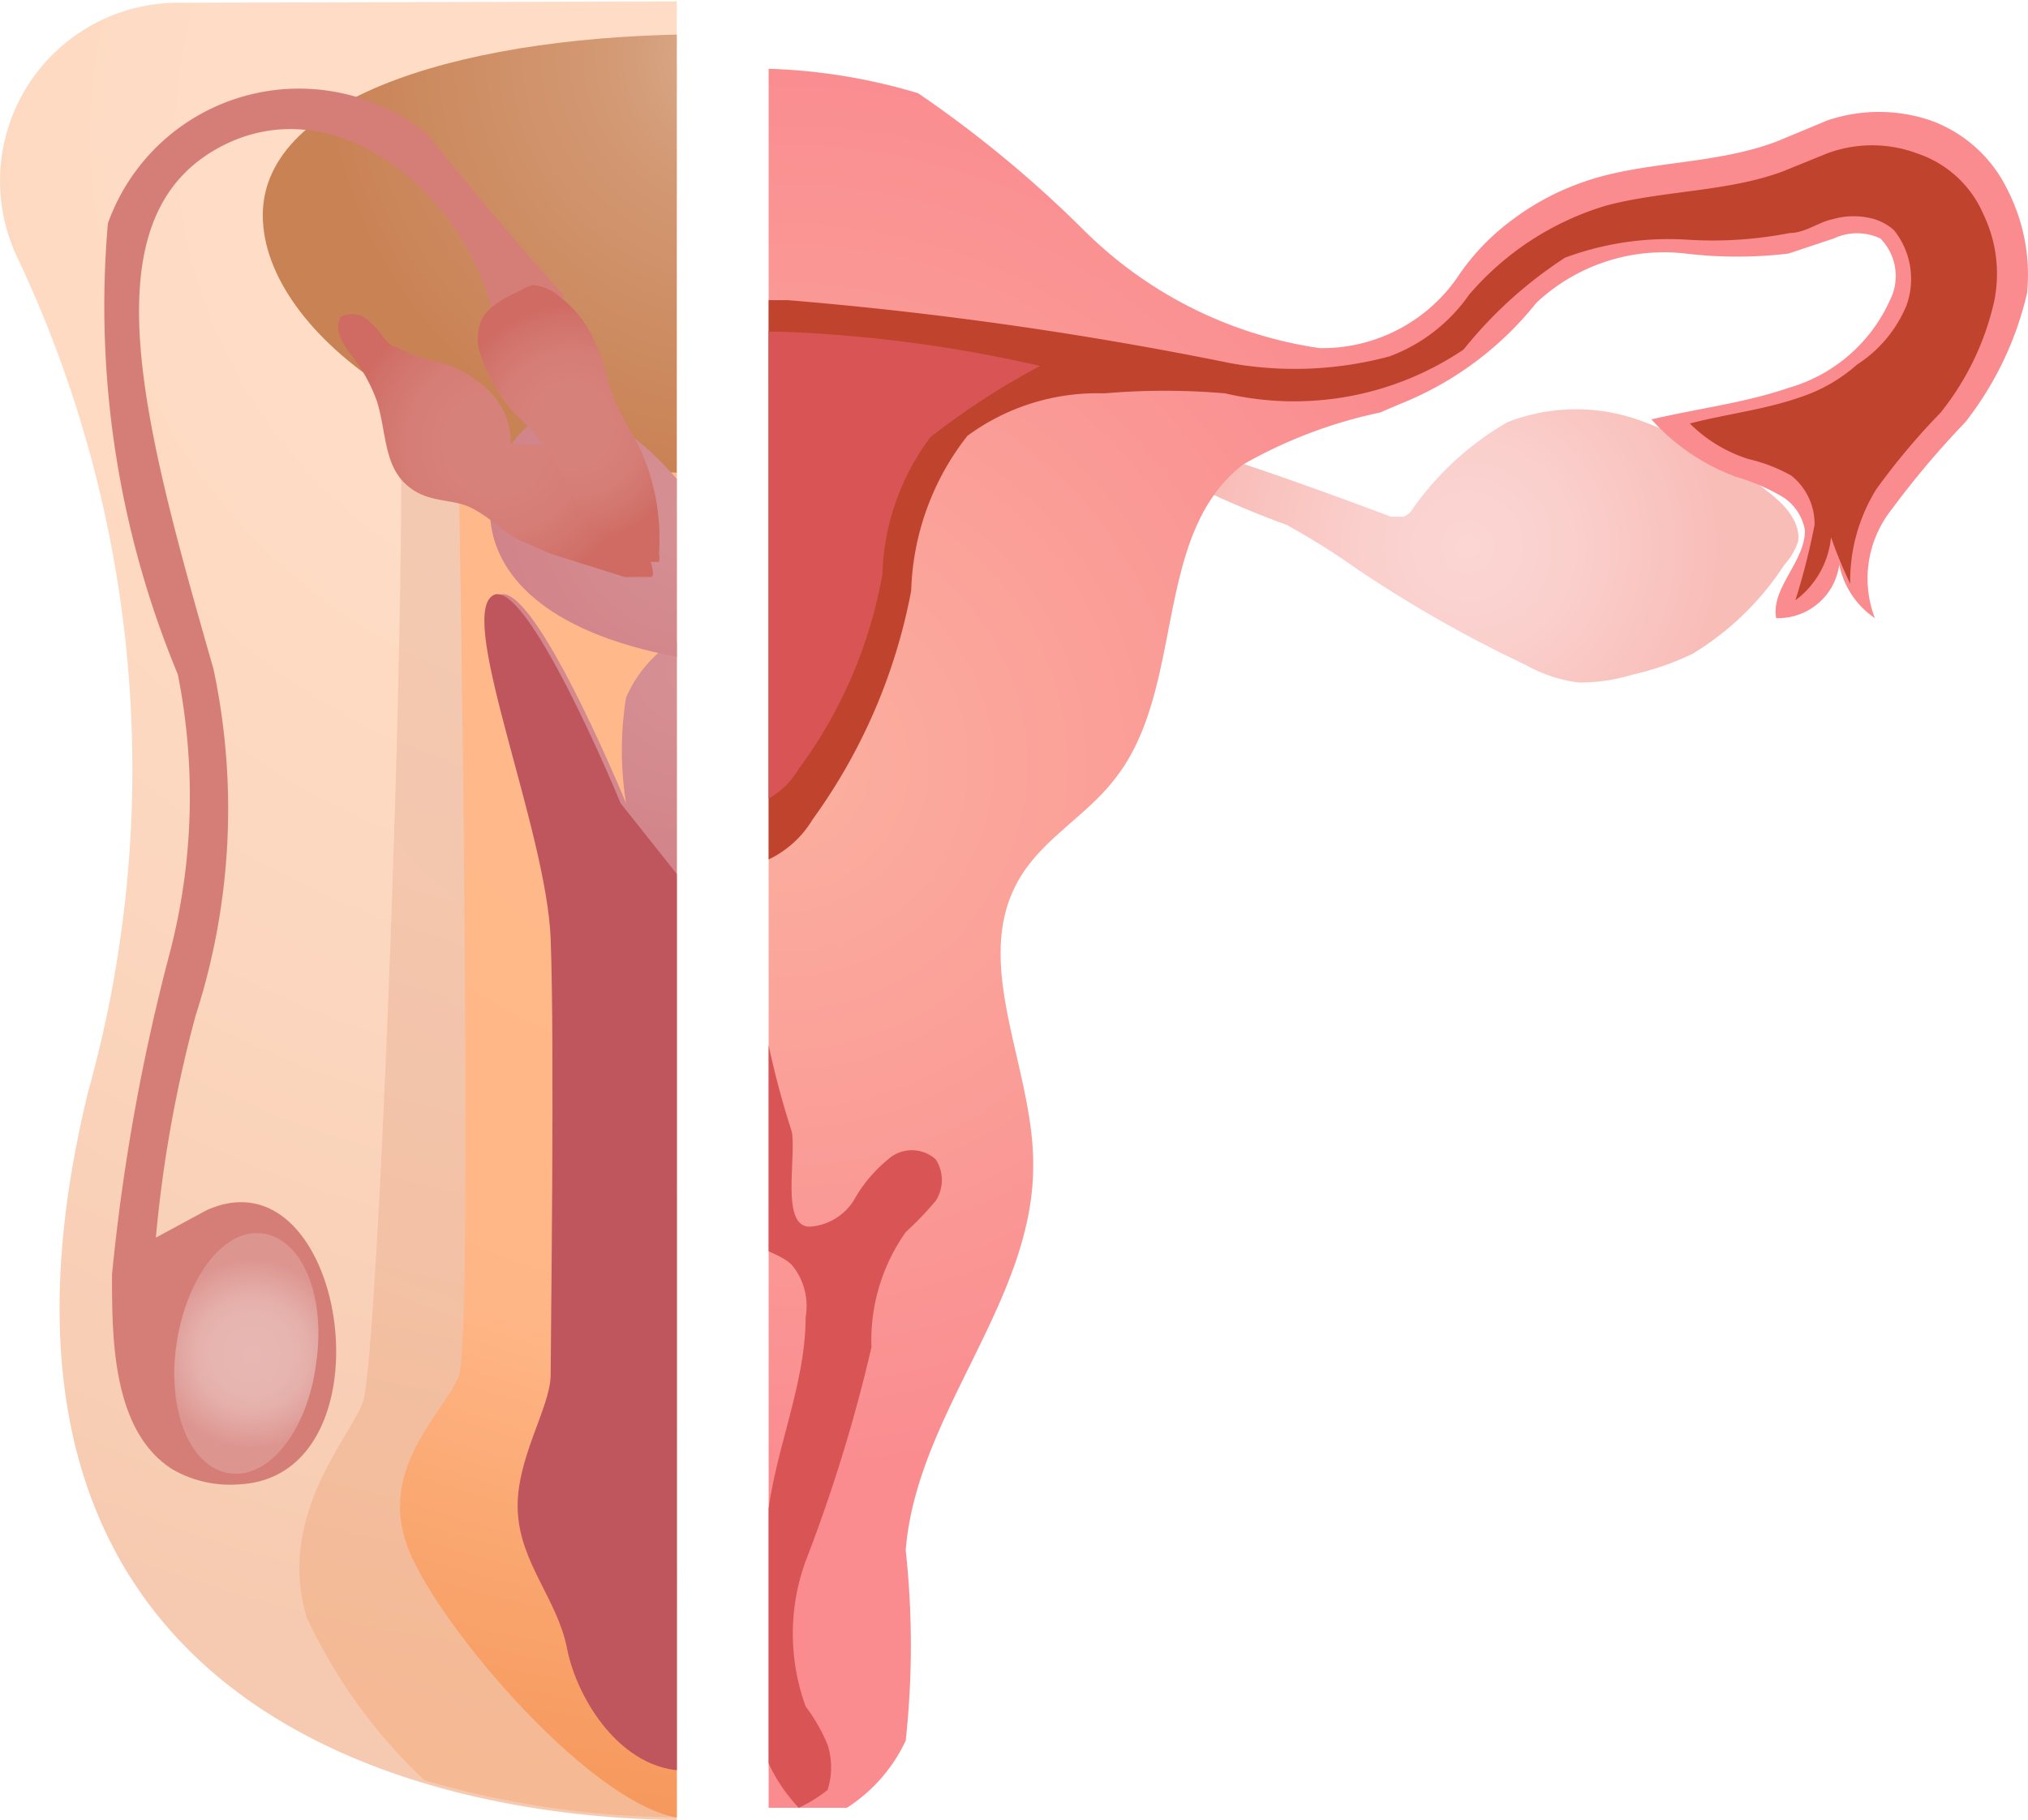 <?xml version="1.0" encoding="UTF-8" standalone="no"?>
<svg
   viewBox="0 0 14.794 13.28"
   version="1.1"
   id="svg140"
   sodipodi:docname="reproductive system - inked.svg"
   width="14.794"
   height="13.28"
   inkscape:version="1.4 (86a8ad7, 2024-10-11)"
   xmlns:inkscape="http://www.inkscape.org/namespaces/inkscape"
   xmlns:sodipodi="http://sodipodi.sourceforge.net/DTD/sodipodi-0.dtd"
   xmlns:xlink="http://www.w3.org/1999/xlink"
   xmlns="http://www.w3.org/2000/svg"
   xmlns:svg="http://www.w3.org/2000/svg">
  <sodipodi:namedview
     id="namedview140"
     pagecolor="#ffffff"
     bordercolor="#000000"
     borderopacity="0.25"
     inkscape:showpageshadow="2"
     inkscape:pageopacity="0.0"
     inkscape:pagecheckerboard="0"
     inkscape:deskcolor="#d1d1d1"
     inkscape:zoom="1.817322"
     inkscape:cx="100.42249"
     inkscape:cy="-91.618327"
     inkscape:window-width="1920"
     inkscape:window-height="1009"
     inkscape:window-x="-8"
     inkscape:window-y="-8"
     inkscape:window-maximized="1"
     inkscape:current-layer="svg140" />
  <defs
     id="defs119">
    <style
       id="style1">
      .cls-1,.cls-266{fill:none;}.cls-2{isolation:isolate;}.cls-246,.cls-3{fill:#f1f5ff;}.cls-239,.cls-256,.cls-266,.cls-3{stroke:#42566b;stroke-miterlimit:10;}.cls-4{fill:#ddceab;}.cls-5{fill:#a13d39;}.cls-6{fill:url(#radial-gradient);}.cls-7{fill:url(#radial-gradient-2);}.cls-8{fill:url(#radial-gradient-3);}.cls-9{fill:url(#radial-gradient-4);}.cls-10{fill:url(#radial-gradient-5);}.cls-11{fill:url(#radial-gradient-6);}.cls-12{fill:#edb8a6;}.cls-13{fill:#ecb4a1;}.cls-14{fill:url(#radial-gradient-7);}.cls-15{fill:#da172d;}.cls-16{fill:#426fb5;}.cls-17{fill:url(#radial-gradient-8);}.cls-18{fill:#ae172d;}.cls-19{fill:url(#radial-gradient-9);}.cls-20{fill:#6d0013;}.cls-21{fill:url(#radial-gradient-10);}.cls-22{fill:url(#radial-gradient-11);}.cls-23,.cls-24,.cls-365{opacity:0.32;}.cls-23,.cls-24,.cls-260{mix-blend-mode:screen;}.cls-23{fill:url(#radial-gradient-12);}.cls-24{fill:url(#radial-gradient-13);}.cls-25{fill:#f49aa7;}.cls-26{fill:url(#radial-gradient-14);}.cls-27{fill:url(#radial-gradient-15);}.cls-28{fill:url(#radial-gradient-16);}.cls-29{fill:url(#radial-gradient-17);}.cls-30{fill:url(#radial-gradient-18);}.cls-31{fill:url(#radial-gradient-19);}.cls-32{fill:url(#radial-gradient-20);}.cls-33{fill:url(#radial-gradient-21);}.cls-34{fill:url(#radial-gradient-22);}.cls-35{fill:url(#radial-gradient-23);}.cls-36{fill:url(#radial-gradient-24);}.cls-37{fill:url(#radial-gradient-25);}.cls-38{fill:url(#radial-gradient-26);}.cls-39{fill:url(#radial-gradient-27);}.cls-40{fill:url(#radial-gradient-28);}.cls-41{fill:url(#radial-gradient-29);}.cls-42{fill:url(#radial-gradient-30);}.cls-43{fill:url(#radial-gradient-31);}.cls-44{fill:url(#radial-gradient-32);}.cls-45{fill:url(#radial-gradient-33);}.cls-46{fill:url(#radial-gradient-34);}.cls-47{fill:url(#radial-gradient-35);}.cls-48{fill:url(#radial-gradient-36);}.cls-49{fill:url(#radial-gradient-37);}.cls-50{fill:url(#radial-gradient-38);}.cls-51{fill:url(#radial-gradient-39);}.cls-52{fill:url(#radial-gradient-40);}.cls-53{fill:url(#radial-gradient-41);}.cls-54{fill:url(#radial-gradient-42);}.cls-55{fill:url(#radial-gradient-43);}.cls-56{fill:url(#radial-gradient-44);}.cls-57{fill:url(#radial-gradient-45);}.cls-58{fill:url(#radial-gradient-46);}.cls-59{fill:url(#radial-gradient-47);}.cls-60{fill:url(#radial-gradient-48);}.cls-61{fill:url(#radial-gradient-49);}.cls-62{fill:url(#radial-gradient-50);}.cls-63{fill:url(#radial-gradient-51);}.cls-64{fill:url(#radial-gradient-52);}.cls-65{fill:url(#radial-gradient-53);}.cls-66{fill:url(#radial-gradient-54);}.cls-67{fill:url(#radial-gradient-55);}.cls-68{fill:url(#radial-gradient-56);}.cls-69{fill:url(#radial-gradient-57);}.cls-70{fill:url(#radial-gradient-58);}.cls-71{fill:url(#radial-gradient-59);}.cls-72{fill:url(#radial-gradient-60);}.cls-73{fill:url(#radial-gradient-61);}.cls-74{fill:url(#radial-gradient-62);}.cls-75{fill:url(#radial-gradient-63);}.cls-76{fill:url(#radial-gradient-64);}.cls-77{fill:url(#radial-gradient-65);}.cls-78{fill:url(#radial-gradient-66);}.cls-79{fill:url(#radial-gradient-67);}.cls-80{fill:url(#radial-gradient-68);}.cls-81{fill:url(#radial-gradient-69);}.cls-82{fill:url(#radial-gradient-70);}.cls-83{fill:url(#radial-gradient-71);}.cls-84{fill:url(#radial-gradient-72);}.cls-85{fill:url(#radial-gradient-73);}.cls-86{fill:#d48e9c;}.cls-231,.cls-234,.cls-250,.cls-252,.cls-86{opacity:0.55;}.cls-231,.cls-234,.cls-250,.cls-252,.cls-255,.cls-266,.cls-327,.cls-356,.cls-365,.cls-86{mix-blend-mode:multiply;}.cls-87{fill:#d18a77;}.cls-88{fill:url(#radial-gradient-74);}.cls-89{fill:url(#radial-gradient-75);}.cls-90{fill:url(#radial-gradient-76);}.cls-91{fill:url(#radial-gradient-77);}.cls-92{fill:url(#radial-gradient-78);}.cls-93{fill:url(#radial-gradient-79);}.cls-94{fill:url(#radial-gradient-80);}.cls-95{fill:url(#radial-gradient-81);}.cls-96{fill:url(#radial-gradient-82);}.cls-97{fill:url(#radial-gradient-83);}.cls-98{fill:url(#radial-gradient-84);}.cls-99{fill:url(#radial-gradient-85);}.cls-100{fill:url(#radial-gradient-86);}.cls-101{fill:url(#radial-gradient-87);}.cls-102{fill:url(#radial-gradient-88);}.cls-103{fill:url(#radial-gradient-89);}.cls-104{fill:url(#radial-gradient-90);}.cls-105{fill:#c4684f;}.cls-106{fill:url(#radial-gradient-91);}.cls-107{fill:url(#radial-gradient-92);}.cls-108{fill:url(#radial-gradient-93);}.cls-109{fill:url(#radial-gradient-94);}.cls-110{fill:url(#radial-gradient-95);}.cls-111{fill:url(#radial-gradient-96);}.cls-112{fill:url(#radial-gradient-97);}.cls-113{fill:url(#radial-gradient-98);}.cls-114{fill:url(#radial-gradient-99);}.cls-115{fill:url(#radial-gradient-100);}.cls-116{fill:url(#radial-gradient-101);}.cls-117{fill:url(#radial-gradient-102);}.cls-118{fill:url(#radial-gradient-103);}.cls-119{fill:url(#radial-gradient-104);}.cls-120{fill:url(#radial-gradient-105);}.cls-121{fill:url(#radial-gradient-106);}.cls-122{fill:url(#radial-gradient-107);}.cls-123{fill:url(#radial-gradient-108);}.cls-124{fill:url(#radial-gradient-109);}.cls-125{fill:url(#radial-gradient-110);}.cls-126{fill:url(#radial-gradient-111);}.cls-127{fill:url(#radial-gradient-112);}.cls-128{fill:url(#radial-gradient-113);}.cls-129{fill:url(#radial-gradient-114);}.cls-130{fill:url(#radial-gradient-115);}.cls-131{fill:url(#radial-gradient-116);}.cls-132{fill:url(#radial-gradient-117);}.cls-133{fill:url(#radial-gradient-118);}.cls-134{fill:url(#radial-gradient-119);}.cls-135{fill:url(#radial-gradient-120);}.cls-136{fill:url(#radial-gradient-121);}.cls-137{fill:url(#radial-gradient-122);}.cls-138{fill:url(#radial-gradient-123);}.cls-139{fill:url(#radial-gradient-124);}.cls-140{fill:url(#radial-gradient-125);}.cls-141{fill:url(#radial-gradient-126);}.cls-142{fill:url(#radial-gradient-127);}.cls-143{fill:url(#radial-gradient-128);}.cls-144{fill:url(#radial-gradient-129);}.cls-145{fill:url(#radial-gradient-130);}.cls-146{fill:url(#radial-gradient-131);}.cls-147{fill:url(#radial-gradient-132);}.cls-148{fill:url(#radial-gradient-133);}.cls-149{fill:url(#radial-gradient-134);}.cls-150{fill:url(#radial-gradient-135);}.cls-151{fill:url(#radial-gradient-136);}.cls-152{fill:url(#radial-gradient-137);}.cls-153{fill:url(#radial-gradient-138);}.cls-154{fill:url(#radial-gradient-139);}.cls-155{fill:url(#radial-gradient-140);}.cls-156{fill:url(#radial-gradient-141);}.cls-157{fill:url(#radial-gradient-142);}.cls-158{fill:url(#radial-gradient-143);}.cls-159{fill:url(#radial-gradient-144);}.cls-160{fill:#cc6b7a;}.cls-161{fill:url(#radial-gradient-145);}.cls-162{fill:#ffedc0;}.cls-163{fill:url(#radial-gradient-146);}.cls-164{fill:url(#radial-gradient-147);}.cls-165{fill:url(#radial-gradient-148);}.cls-166{fill:url(#radial-gradient-149);}.cls-167{fill:url(#radial-gradient-150);}.cls-168{fill:url(#radial-gradient-151);}.cls-169{fill:url(#radial-gradient-152);}.cls-170{fill:url(#radial-gradient-153);}.cls-171{fill:url(#radial-gradient-154);}.cls-172{fill:url(#radial-gradient-155);}.cls-173{fill:url(#radial-gradient-156);}.cls-174{fill:url(#radial-gradient-157);}.cls-175{fill:url(#radial-gradient-158);}.cls-176{fill:url(#radial-gradient-159);}.cls-177{fill:url(#radial-gradient-160);}.cls-178{fill:url(#radial-gradient-161);}.cls-179{fill:url(#radial-gradient-162);}.cls-180{fill:url(#radial-gradient-163);}.cls-181{fill:url(#radial-gradient-164);}.cls-182{fill:url(#radial-gradient-165);}.cls-183{fill:url(#radial-gradient-166);}.cls-184{fill:url(#radial-gradient-167);}.cls-185{fill:url(#radial-gradient-168);}.cls-186{fill:url(#radial-gradient-169);}.cls-187{fill:url(#radial-gradient-170);}.cls-188{fill:url(#radial-gradient-171);}.cls-189{fill:url(#radial-gradient-172);}.cls-190{fill:url(#radial-gradient-173);}.cls-191{fill:url(#radial-gradient-174);}.cls-192{fill:url(#radial-gradient-175);}.cls-193{fill:url(#radial-gradient-176);}.cls-194{fill:url(#radial-gradient-177);}.cls-195{fill:url(#radial-gradient-178);}.cls-196{fill:url(#radial-gradient-179);}.cls-197{fill:url(#radial-gradient-180);}.cls-198{fill:url(#radial-gradient-181);}.cls-199{fill:url(#radial-gradient-182);}.cls-200{fill:url(#radial-gradient-183);}.cls-201{fill:url(#radial-gradient-184);}.cls-202{fill:url(#radial-gradient-185);}.cls-203{fill:url(#radial-gradient-186);}.cls-204{fill:url(#radial-gradient-187);}.cls-205{fill:url(#radial-gradient-188);}.cls-206{fill:url(#radial-gradient-189);}.cls-207{fill:url(#radial-gradient-190);}.cls-208{fill:url(#radial-gradient-191);}.cls-209{fill:url(#radial-gradient-192);}.cls-210{fill:url(#radial-gradient-193);}.cls-211{fill:url(#radial-gradient-194);}.cls-212{fill:url(#radial-gradient-195);}.cls-213{fill:url(#radial-gradient-196);}.cls-214{fill:url(#radial-gradient-197);}.cls-215{fill:url(#radial-gradient-198);}.cls-216{fill:url(#radial-gradient-199);}.cls-217{fill:url(#radial-gradient-200);}.cls-218{fill:url(#radial-gradient-201);}.cls-219{fill:url(#radial-gradient-202);}.cls-220{fill:url(#radial-gradient-203);}.cls-221{fill:url(#radial-gradient-204);}.cls-222{fill:url(#radial-gradient-205);}.cls-223{fill:url(#radial-gradient-206);}.cls-224{fill:url(#radial-gradient-207);}.cls-225{fill:url(#radial-gradient-208);}.cls-226{fill:url(#radial-gradient-209);}.cls-227{fill:url(#radial-gradient-210);}.cls-228{fill:url(#radial-gradient-211);}.cls-229{fill:url(#radial-gradient-212);}.cls-230{fill:url(#radial-gradient-213);}.cls-231{fill:url(#radial-gradient-214);}.cls-232{fill:url(#radial-gradient-215);}.cls-233,.cls-234{fill:url(#radial-gradient-216);}.cls-235{fill:url(#radial-gradient-218);}.cls-236{fill:url(#radial-gradient-219);}.cls-237{fill:#db6e06;}.cls-238,.cls-264{opacity:0.58;}.cls-238{fill:url(#radial-gradient-220);}.cls-239{stroke-width:0.1px;fill:url(#radial-gradient-221);}.cls-240{fill:#d57e77;}.cls-241{fill:url(#radial-gradient-222);}.cls-242{fill:url(#radial-gradient-223);}.cls-243{fill:url(#radial-gradient-224);}.cls-244{fill:url(#radial-gradient-225);}.cls-245{fill:url(#radial-gradient-226);}.cls-247{fill:url(#linear-gradient);}.cls-248{fill:url(#linear-gradient-2);}.cls-249{fill:url(#radial-gradient-227);}.cls-250{fill:url(#radial-gradient-228);}.cls-251{fill:url(#radial-gradient-229);}.cls-252{fill:url(#radial-gradient-230);}.cls-253{fill:url(#radial-gradient-231);}.cls-254{fill:url(#radial-gradient-232);}.cls-255,.cls-260{opacity:0.35;}.cls-255{fill:url(#radial-gradient-233);}.cls-256,.cls-262{fill:#fff;}.cls-257{fill:#0e726f;}.cls-258{fill:#2952a1;}.cls-259{fill:url(#linear-gradient-3);}.cls-260{fill:#8facd7;}.cls-261{fill:#c0c6d8;}.cls-263{clip-path:url(#clip-path);}.cls-264{fill:url(#linear-gradient-4);}.cls-265{fill:#f7e0d8;}.cls-267{fill:#dc9c90;}.cls-268{fill:#3a3534;}.cls-269,.cls-270,.cls-271,.cls-272,.cls-273,.cls-274,.cls-275,.cls-276,.cls-277,.cls-278,.cls-279,.cls-280,.cls-281,.cls-282,.cls-283,.cls-284,.cls-285,.cls-286,.cls-287,.cls-288,.cls-289,.cls-290,.cls-291,.cls-292,.cls-293,.cls-294,.cls-295,.cls-296,.cls-297,.cls-298,.cls-299,.cls-300,.cls-301,.cls-302,.cls-303,.cls-304,.cls-305,.cls-306,.cls-307,.cls-308,.cls-309,.cls-310,.cls-311,.cls-312,.cls-313,.cls-314,.cls-315,.cls-316,.cls-317,.cls-318,.cls-319,.cls-320,.cls-321,.cls-322,.cls-323,.cls-324,.cls-325,.cls-326,.cls-327,.cls-328,.cls-329,.cls-330,.cls-331,.cls-332,.cls-333,.cls-334,.cls-335,.cls-336,.cls-337,.cls-338,.cls-339,.cls-340,.cls-341,.cls-342,.cls-343,.cls-344,.cls-345,.cls-346,.cls-347,.cls-348,.cls-349,.cls-350,.cls-351,.cls-352,.cls-353,.cls-354,.cls-355,.cls-357,.cls-358,.cls-359,.cls-360{opacity:0.56;}.cls-269{fill:url(#radial-gradient-234);}.cls-270{fill:url(#radial-gradient-235);}.cls-271{fill:url(#radial-gradient-236);}.cls-272{fill:url(#radial-gradient-237);}.cls-273{fill:url(#radial-gradient-238);}.cls-274{fill:url(#radial-gradient-239);}.cls-275{fill:url(#radial-gradient-240);}.cls-276{fill:url(#radial-gradient-241);}.cls-277{fill:url(#radial-gradient-242);}.cls-278{fill:url(#radial-gradient-243);}.cls-279{fill:url(#radial-gradient-244);}.cls-280{fill:url(#radial-gradient-245);}.cls-281{fill:url(#radial-gradient-246);}.cls-282{fill:url(#radial-gradient-247);}.cls-283{fill:url(#radial-gradient-248);}.cls-284{fill:url(#radial-gradient-249);}.cls-285{fill:url(#radial-gradient-250);}.cls-286{fill:url(#radial-gradient-251);}.cls-287{fill:url(#radial-gradient-252);}.cls-288{fill:url(#radial-gradient-253);}.cls-289{fill:url(#radial-gradient-254);}.cls-290{fill:url(#radial-gradient-255);}.cls-291{fill:url(#radial-gradient-256);}.cls-292{fill:url(#radial-gradient-257);}.cls-293{fill:url(#radial-gradient-258);}.cls-294{fill:url(#radial-gradient-259);}.cls-295{fill:url(#radial-gradient-260);}.cls-296{fill:url(#radial-gradient-261);}.cls-297{fill:url(#radial-gradient-262);}.cls-298{fill:url(#radial-gradient-263);}.cls-299{fill:url(#radial-gradient-264);}.cls-300{fill:url(#radial-gradient-265);}.cls-301{fill:url(#radial-gradient-266);}.cls-302{fill:url(#radial-gradient-267);}.cls-303{fill:url(#radial-gradient-268);}.cls-304{fill:url(#radial-gradient-269);}.cls-305{fill:url(#radial-gradient-270);}.cls-306{fill:url(#radial-gradient-271);}.cls-307{fill:url(#radial-gradient-272);}.cls-308{fill:url(#radial-gradient-273);}.cls-309{fill:url(#radial-gradient-274);}.cls-310{fill:url(#radial-gradient-275);}.cls-311{fill:url(#radial-gradient-276);}.cls-312{fill:url(#radial-gradient-277);}.cls-313{fill:url(#radial-gradient-278);}.cls-314{fill:url(#radial-gradient-279);}.cls-315{fill:url(#radial-gradient-280);}.cls-316{fill:url(#radial-gradient-281);}.cls-317{fill:url(#radial-gradient-282);}.cls-318{fill:url(#radial-gradient-283);}.cls-319{fill:url(#radial-gradient-284);}.cls-320{fill:url(#radial-gradient-285);}.cls-321{fill:url(#radial-gradient-286);}.cls-322{fill:url(#radial-gradient-287);}.cls-323{fill:url(#radial-gradient-288);}.cls-324{fill:url(#radial-gradient-289);}.cls-325{fill:url(#radial-gradient-290);}.cls-326{fill:url(#radial-gradient-291);}.cls-327,.cls-356{fill:#d76a6a;}.cls-328{fill:url(#radial-gradient-292);}.cls-329{fill:url(#radial-gradient-293);}.cls-330{fill:url(#radial-gradient-294);}.cls-331{fill:url(#radial-gradient-295);}.cls-332{fill:url(#radial-gradient-296);}.cls-333{fill:url(#radial-gradient-297);}.cls-334{fill:url(#radial-gradient-298);}.cls-335{fill:url(#radial-gradient-299);}.cls-336{fill:url(#radial-gradient-300);}.cls-337{fill:url(#radial-gradient-301);}.cls-338{fill:url(#radial-gradient-302);}.cls-339{fill:url(#radial-gradient-303);}.cls-340{fill:url(#radial-gradient-304);}.cls-341{fill:url(#radial-gradient-305);}.cls-342{fill:url(#radial-gradient-306);}.cls-343{fill:url(#radial-gradient-307);}.cls-344{fill:url(#radial-gradient-308);}.cls-345{fill:url(#radial-gradient-309);}.cls-346{fill:url(#radial-gradient-310);}.cls-347{fill:url(#radial-gradient-311);}.cls-348{fill:url(#radial-gradient-312);}.cls-349{fill:url(#radial-gradient-313);}.cls-350{fill:url(#radial-gradient-314);}.cls-351{fill:url(#radial-gradient-315);}.cls-352{fill:url(#radial-gradient-316);}.cls-353{fill:url(#radial-gradient-317);}.cls-354{fill:url(#radial-gradient-318);}.cls-357{fill:url(#radial-gradient-319);}.cls-358{fill:url(#radial-gradient-320);}.cls-359{fill:url(#radial-gradient-321);}.cls-360{fill:url(#radial-gradient-322);}.cls-361{fill:#dd4840;}.cls-362{fill:#42566b;}.cls-363{clip-path:url(#clip-path-2);}.cls-364{opacity:0.5;fill:url(#radial-gradient-323);}.cls-365{fill:url(#radial-gradient-324);}.cls-366{fill:url(#radial-gradient-325);}.cls-367{fill:url(#radial-gradient-326);}.cls-368{fill:#c0565d;}.cls-369{fill:#f4978f;}.cls-370{fill:url(#radial-gradient-327);}.cls-371{fill:url(#radial-gradient-328);}.cls-372{fill:url(#radial-gradient-329);}.cls-373{fill:url(#radial-gradient-330);}.cls-374{fill:url(#radial-gradient-331);}.cls-375{fill:url(#radial-gradient-332);}.cls-376{fill:url(#radial-gradient-333);}.cls-377{fill:url(#radial-gradient-334);}.cls-378{clip-path:url(#clip-path-3);}.cls-379{fill:url(#radial-gradient-335);}.cls-380{fill:url(#radial-gradient-336);}.cls-381{fill:url(#radial-gradient-337);}.cls-382{fill:#c0432e;}.cls-383{fill:#d95455;}.cls-384{fill:url(#radial-gradient-338);}.cls-385{fill:url(#radial-gradient-339);}.cls-386{fill:#900002;}.cls-387{fill:url(#radial-gradient-340);}.cls-388{fill:#7a0b15;}.cls-389{fill:#e86054;}.cls-390{fill:#ef9189;}.cls-391{fill:url(#radial-gradient-341);}.cls-392{fill:url(#radial-gradient-343);}
    </style>
    <radialGradient
       id="radial-gradient"
       cx="86.86"
       cy="240.54"
       r="4.14"
       gradientUnits="userSpaceOnUse">
      <stop
         offset="0.2"
         stop-color="#e1795c"
         id="stop1" />
      <stop
         offset="0.53"
         stop-color="#e0765b"
         id="stop2" />
      <stop
         offset="0.78"
         stop-color="#df6c58"
         id="stop3" />
      <stop
         offset="1"
         stop-color="#dc5d54"
         id="stop4" />
    </radialGradient>
    <radialGradient
       id="radial-gradient-2"
       cx="86.45"
       cy="245.33"
       r="2.68"
       xlink:href="#radial-gradient" />
    <radialGradient
       id="radial-gradient-3"
       cx="87.53"
       cy="247.98"
       r="2.54"
       xlink:href="#radial-gradient" />
    <radialGradient
       id="radial-gradient-4"
       cx="94.04"
       cy="240.54"
       r="4.14"
       xlink:href="#radial-gradient" />
    <radialGradient
       id="radial-gradient-5"
       cx="94.45"
       cy="245.33"
       r="2.68"
       xlink:href="#radial-gradient" />
    <radialGradient
       id="radial-gradient-6"
       cx="93.37"
       cy="247.98"
       r="2.54"
       xlink:href="#radial-gradient" />
    <radialGradient
       id="radial-gradient-7"
       cx="90.45"
       cy="245.71"
       r="1.81"
       xlink:href="#radial-gradient" />
    <radialGradient
       id="radial-gradient-8"
       cx="54.38"
       cy="54.6"
       r="5.56"
       gradientUnits="userSpaceOnUse">
      <stop
         offset="0.02"
         stop-color="#da172d"
         id="stop5" />
      <stop
         offset="0.45"
         stop-color="#d7152b"
         id="stop6" />
      <stop
         offset="0.82"
         stop-color="#cc0d24"
         id="stop7" />
      <stop
         offset="1"
         stop-color="#c4081f"
         id="stop8" />
    </radialGradient>
    <radialGradient
       id="radial-gradient-9"
       cx="53.24"
       cy="49.32"
       r="2.63"
       xlink:href="#radial-gradient-8" />
    <radialGradient
       id="radial-gradient-10"
       cx="147.3"
       cy="62.06"
       r="8.07"
       gradientUnits="userSpaceOnUse">
      <stop
         offset="0.05"
         stop-color="#a72e38"
         id="stop9" />
      <stop
         offset="1"
         stop-color="#901c27"
         id="stop10" />
    </radialGradient>
    <radialGradient
       id="radial-gradient-11"
       cx="139.38"
       cy="64.35"
       r="8.3"
       xlink:href="#radial-gradient-10" />
    <radialGradient
       id="radial-gradient-12"
       cx="148.01"
       cy="59.81"
       r="7.3"
       gradientUnits="userSpaceOnUse">
      <stop
         offset="0"
         stop-color="#de868c"
         id="stop11" />
      <stop
         offset="0.38"
         stop-color="#dd8389"
         id="stop12" />
      <stop
         offset="0.64"
         stop-color="#db7a81"
         id="stop13" />
      <stop
         offset="0.87"
         stop-color="#d76b72"
         id="stop14" />
      <stop
         offset="1"
         stop-color="#d35e66"
         id="stop15" />
    </radialGradient>
    <radialGradient
       id="radial-gradient-13"
       cx="139.17"
       cy="60.43"
       r="9.23"
       xlink:href="#radial-gradient-12" />
    <radialGradient
       id="radial-gradient-14"
       cx="151.8"
       cy="66.97"
       r="6.64"
       gradientUnits="userSpaceOnUse">
      <stop
         offset="0.11"
         stop-color="#df6068"
         id="stop16" />
      <stop
         offset="1"
         stop-color="#d74b54"
         id="stop17" />
    </radialGradient>
    <radialGradient
       id="radial-gradient-15"
       cx="147.49"
       cy="53.06"
       r="15.71"
       gradientUnits="userSpaceOnUse">
      <stop
         offset="0"
         stop-color="#ffb2bd"
         id="stop18" />
      <stop
         offset="0.36"
         stop-color="#ffaeb9"
         id="stop19" />
      <stop
         offset="0.77"
         stop-color="#ffa3ab"
         id="stop20" />
      <stop
         offset="1"
         stop-color="#ff9aa0"
         id="stop21" />
    </radialGradient>
    <radialGradient
       id="radial-gradient-16"
       cx="142.66"
       cy="74.85"
       r="0.42"
       gradientUnits="userSpaceOnUse">
      <stop
         offset="0"
         stop-color="#fd9a45"
         id="stop22" />
      <stop
         offset="0.96"
         stop-color="#fc7806"
         id="stop23" />
    </radialGradient>
    <radialGradient
       id="radial-gradient-17"
       cx="143.74"
       cy="75.45"
       r="0.42"
       xlink:href="#radial-gradient-16" />
    <radialGradient
       id="radial-gradient-18"
       cx="143.2"
       cy="75.2"
       r="0.42"
       xlink:href="#radial-gradient-16" />
    <radialGradient
       id="radial-gradient-19"
       cx="144.4"
       cy="75.48"
       r="0.42"
       xlink:href="#radial-gradient-16" />
    <radialGradient
       id="radial-gradient-20"
       cx="142.49"
       cy="74.03"
       r="0.42"
       xlink:href="#radial-gradient-16" />
    <radialGradient
       id="radial-gradient-21"
       cx="142.85"
       cy="73.3"
       r="0.42"
       xlink:href="#radial-gradient-16" />
    <radialGradient
       id="radial-gradient-22"
       cx="143.48"
       cy="72.74"
       r="0.42"
       xlink:href="#radial-gradient-16" />
    <radialGradient
       id="radial-gradient-23"
       cx="144.16"
       cy="72.43"
       r="0.42"
       xlink:href="#radial-gradient-16" />
    <radialGradient
       id="radial-gradient-24"
       cx="145.01"
       cy="72.6"
       r="0.42"
       xlink:href="#radial-gradient-16" />
    <radialGradient
       id="radial-gradient-25"
       cx="145.81"
       cy="73.17"
       r="0.42"
       xlink:href="#radial-gradient-16" />
    <radialGradient
       id="radial-gradient-26"
       cx="144.16"
       cy="73.17"
       r="0.42"
       xlink:href="#radial-gradient-16" />
    <radialGradient
       id="radial-gradient-27"
       cx="144.67"
       cy="73.72"
       r="0.42"
       xlink:href="#radial-gradient-16" />
    <radialGradient
       id="radial-gradient-28"
       cx="144.9"
       cy="73.03"
       r="0.42"
       xlink:href="#radial-gradient-16" />
    <radialGradient
       id="radial-gradient-29"
       cx="144.4"
       cy="72.68"
       r="0.42"
       xlink:href="#radial-gradient-16" />
    <radialGradient
       id="radial-gradient-30"
       cx="145.32"
       cy="73.59"
       r="0.42"
       xlink:href="#radial-gradient-16" />
    <radialGradient
       id="radial-gradient-31"
       cx="144.67"
       cy="74.26"
       r="0.42"
       xlink:href="#radial-gradient-16" />
    <radialGradient
       id="radial-gradient-32"
       cx="144.48"
       cy="74.97"
       r="0.42"
       xlink:href="#radial-gradient-16" />
    <radialGradient
       id="radial-gradient-33"
       cx="145.17"
       cy="75.7"
       r="0.42"
       xlink:href="#radial-gradient-16" />
    <radialGradient
       id="radial-gradient-34"
       cx="145.86"
       cy="75.9"
       r="0.42"
       xlink:href="#radial-gradient-16" />
    <radialGradient
       id="radial-gradient-35"
       cx="146.28"
       cy="76.17"
       r="0.42"
       xlink:href="#radial-gradient-16" />
    <radialGradient
       id="radial-gradient-36"
       cx="146.85"
       cy="75.77"
       r="0.42"
       xlink:href="#radial-gradient-16" />
    <radialGradient
       id="radial-gradient-37"
       cx="147.63"
       cy="75.48"
       r="0.42"
       xlink:href="#radial-gradient-16" />
    <radialGradient
       id="radial-gradient-38"
       cx="148.31"
       cy="75.35"
       r="0.42"
       xlink:href="#radial-gradient-16" />
    <radialGradient
       id="radial-gradient-39"
       cx="148.26"
       cy="74.6"
       r="0.42"
       xlink:href="#radial-gradient-16" />
    <radialGradient
       id="radial-gradient-40"
       cx="147.63"
       cy="74.2"
       r="0.42"
       xlink:href="#radial-gradient-16" />
    <radialGradient
       id="radial-gradient-41"
       cx="146.85"
       cy="73.93"
       r="0.42"
       xlink:href="#radial-gradient-16" />
    <radialGradient
       id="radial-gradient-42"
       cx="146.28"
       cy="73.6"
       r="0.42"
       xlink:href="#radial-gradient-16" />
    <radialGradient
       id="radial-gradient-43"
       cx="145.75"
       cy="74.14"
       r="0.42"
       xlink:href="#radial-gradient-16" />
    <radialGradient
       id="radial-gradient-44"
       cx="145.17"
       cy="74.36"
       r="0.42"
       xlink:href="#radial-gradient-16" />
    <radialGradient
       id="radial-gradient-45"
       cx="144.24"
       cy="74.49"
       r="0.42"
       xlink:href="#radial-gradient-16" />
    <radialGradient
       id="radial-gradient-46"
       cx="143"
       cy="74.54"
       r="0.42"
       xlink:href="#radial-gradient-16" />
    <radialGradient
       id="radial-gradient-47"
       cx="145.17"
       cy="75"
       r="0.42"
       xlink:href="#radial-gradient-16" />
    <radialGradient
       id="radial-gradient-48"
       cx="145.74"
       cy="75.27"
       r="0.42"
       xlink:href="#radial-gradient-16" />
    <radialGradient
       id="radial-gradient-49"
       cx="146.5"
       cy="75.39"
       r="0.42"
       xlink:href="#radial-gradient-16" />
    <radialGradient
       id="radial-gradient-50"
       cx="147.08"
       cy="75.05"
       r="0.42"
       xlink:href="#radial-gradient-16" />
    <radialGradient
       id="radial-gradient-51"
       cx="147.63"
       cy="74.85"
       r="0.42"
       xlink:href="#radial-gradient-16" />
    <radialGradient
       id="radial-gradient-52"
       cx="147.02"
       cy="74.43"
       r="0.42"
       xlink:href="#radial-gradient-16" />
    <radialGradient
       id="radial-gradient-53"
       cx="146.43"
       cy="74.14"
       r="0.42"
       xlink:href="#radial-gradient-16" />
    <radialGradient
       id="radial-gradient-54"
       cx="145.86"
       cy="74.63"
       r="0.42"
       xlink:href="#radial-gradient-16" />
    <radialGradient
       id="radial-gradient-55"
       cx="146.5"
       cy="74.74"
       r="0.42"
       xlink:href="#radial-gradient-16" />
    <radialGradient
       id="radial-gradient-56"
       cx="146.17"
       cy="74.92"
       r="0.42"
       xlink:href="#radial-gradient-16" />
    <radialGradient
       id="radial-gradient-57"
       cx="143.48"
       cy="73.6"
       r="0.42"
       xlink:href="#radial-gradient-16" />
    <radialGradient
       id="radial-gradient-58"
       cx="142.94"
       cy="73.72"
       r="0.42"
       xlink:href="#radial-gradient-16" />
    <radialGradient
       id="radial-gradient-59"
       cx="143.58"
       cy="73.08"
       r="0.42"
       xlink:href="#radial-gradient-16" />
    <radialGradient
       id="radial-gradient-60"
       cx="144.05"
       cy="73.59"
       r="0.42"
       xlink:href="#radial-gradient-16" />
    <radialGradient
       id="radial-gradient-61"
       cx="143.56"
       cy="74.07"
       r="0.42"
       xlink:href="#radial-gradient-16" />
    <radialGradient
       id="radial-gradient-62"
       cx="143.2"
       cy="74.26"
       r="0.42"
       xlink:href="#radial-gradient-16" />
    <radialGradient
       id="radial-gradient-63"
       cx="144.83"
       cy="75.17"
       r="0.42"
       xlink:href="#radial-gradient-16" />
    <radialGradient
       id="radial-gradient-64"
       cx="144.83"
       cy="74.49"
       r="0.42"
       xlink:href="#radial-gradient-16" />
    <radialGradient
       id="radial-gradient-65"
       cx="144.05"
       cy="74.92"
       r="0.42"
       xlink:href="#radial-gradient-16" />
    <radialGradient
       id="radial-gradient-66"
       cx="144.96"
       cy="73.86"
       r="0.42"
       xlink:href="#radial-gradient-16" />
    <radialGradient
       id="radial-gradient-67"
       cx="145.31"
       cy="72.96"
       r="0.42"
       xlink:href="#radial-gradient-16" />
    <radialGradient
       id="radial-gradient-68"
       cx="145.74"
       cy="73.72"
       r="0.42"
       xlink:href="#radial-gradient-16" />
    <radialGradient
       id="radial-gradient-69"
       cx="147.21"
       cy="75.27"
       r="0.42"
       xlink:href="#radial-gradient-16" />
    <radialGradient
       id="radial-gradient-70"
       cx="148.18"
       cy="74.9"
       r="0.42"
       xlink:href="#radial-gradient-16" />
    <radialGradient
       id="radial-gradient-71"
       cx="143.74"
       cy="74.71"
       r="0.42"
       xlink:href="#radial-gradient-16" />
    <radialGradient
       id="radial-gradient-72"
       cx="144.05"
       cy="74.03"
       r="0.42"
       xlink:href="#radial-gradient-16" />
    <radialGradient
       id="radial-gradient-73"
       cx="145.28"
       cy="84.25"
       r="10.49"
       gradientTransform="matrix(1,0,0,1.03,0,-1.68)"
       xlink:href="#radial-gradient-15" />
    <radialGradient
       id="radial-gradient-74"
       cx="134.4"
       cy="77.17"
       r="0.81"
       gradientTransform="matrix(1,0,0,1.03,0,-1.68)"
       gradientUnits="userSpaceOnUse">
      <stop
         offset="0"
         stop-color="#efc5b5"
         id="stop24" />
      <stop
         offset="0.39"
         stop-color="#efc5b5"
         id="stop25" />
      <stop
         offset="0.54"
         stop-color="#eec2b1"
         id="stop26" />
      <stop
         offset="0.7"
         stop-color="#ebb8a4"
         id="stop27" />
      <stop
         offset="0.86"
         stop-color="#e7a78f"
         id="stop28" />
      <stop
         offset="1"
         stop-color="#e29477"
         id="stop29" />
    </radialGradient>
    <radialGradient
       id="radial-gradient-75"
       cx="135.67"
       cy="77.55"
       r="0.69"
       xlink:href="#radial-gradient-74" />
    <radialGradient
       id="radial-gradient-76"
       cx="133.88"
       cy="78.84"
       r="0.71"
       xlink:href="#radial-gradient-74" />
    <radialGradient
       id="radial-gradient-77"
       cx="-179.91"
       cy="3760.81"
       r="0.64"
       gradientTransform="matrix(-0.99,-0.15,0.14,-1.01,-580.55,3868.99)"
       xlink:href="#radial-gradient-74" />
    <radialGradient
       id="radial-gradient-78"
       cx="133.53"
       cy="80.19"
       r="0.81"
       xlink:href="#radial-gradient-74" />
    <radialGradient
       id="radial-gradient-79"
       cx="-474.57"
       cy="84.44"
       r="0.72"
       gradientTransform="matrix(0.95,0.33,-0.32,0.97,611.49,156.37)"
       xlink:href="#radial-gradient-74" />
    <radialGradient
       id="radial-gradient-80"
       cx="135.06"
       cy="81.9"
       r="0.67"
       xlink:href="#radial-gradient-74" />
    <radialGradient
       id="radial-gradient-81"
       cx="133.17"
       cy="81.97"
       r="0.84"
       xlink:href="#radial-gradient-74" />
    <radialGradient
       id="radial-gradient-82"
       cx="133.55"
       cy="83.78"
       r="0.92"
       xlink:href="#radial-gradient-74" />
    <radialGradient
       id="radial-gradient-83"
       cx="101.9"
       cy="324.27"
       r="0.75"
       gradientTransform="matrix(1.13,0,0,1.18,19.89,-298.37)"
       xlink:href="#radial-gradient-74" />
    <radialGradient
       id="radial-gradient-84"
       cx="133.98"
       cy="85.62"
       r="1.09"
       xlink:href="#radial-gradient-74" />
    <radialGradient
       id="radial-gradient-85"
       cx="135.83"
       cy="85.41"
       r="0.86"
       xlink:href="#radial-gradient-74" />
    <radialGradient
       id="radial-gradient-86"
       cx="137.26"
       cy="86.97"
       r="0.99"
       xlink:href="#radial-gradient-74" />
    <radialGradient
       id="radial-gradient-87"
       cx="135.01"
       cy="87.72"
       r="1.38"
       xlink:href="#radial-gradient-74" />
    <radialGradient
       id="radial-gradient-88"
       cx="138.77"
       cy="87.7"
       r="0.88"
       xlink:href="#radial-gradient-74" />
    <radialGradient
       id="radial-gradient-89"
       cx="139"
       cy="90.16"
       r="1.19"
       xlink:href="#radial-gradient-74" />
    <radialGradient
       id="radial-gradient-90"
       cx="137.13"
       cy="89.8"
       r="1.28"
       xlink:href="#radial-gradient-74" />
    <radialGradient
       id="radial-gradient-91"
       cx="146.13"
       cy="96.84"
       r="3.08"
       xlink:href="#radial-gradient-74" />
    <radialGradient
       id="radial-gradient-92"
       cx="155.96"
       cy="74.96"
       r="0.83"
       xlink:href="#radial-gradient-74" />
    <radialGradient
       id="radial-gradient-93"
       cx="154.63"
       cy="76.33"
       r="0.72"
       xlink:href="#radial-gradient-74" />
    <radialGradient
       id="radial-gradient-94"
       cx="156.1"
       cy="76.64"
       r="0.71"
       xlink:href="#radial-gradient-74" />
    <radialGradient
       id="radial-gradient-95"
       cx="154.62"
       cy="78.02"
       r="0.69"
       xlink:href="#radial-gradient-74" />
    <radialGradient
       id="radial-gradient-96"
       cx="155.89"
       cy="78.07"
       r="0.78"
       xlink:href="#radial-gradient-74" />
    <radialGradient
       id="radial-gradient-97"
       cx="154.37"
       cy="79.55"
       r="0.66"
       xlink:href="#radial-gradient-74" />
    <radialGradient
       id="radial-gradient-98"
       cx="155.94"
       cy="79.83"
       r="0.79"
       xlink:href="#radial-gradient-74" />
    <radialGradient
       id="radial-gradient-99"
       cx="154.78"
       cy="81.23"
       r="0.6"
       xlink:href="#radial-gradient-74" />
    <radialGradient
       id="radial-gradient-100"
       cx="156.35"
       cy="81.35"
       r="0.94"
       xlink:href="#radial-gradient-74" />
    <radialGradient
       id="radial-gradient-101"
       cx="155.03"
       cy="82.7"
       r="0.72"
       xlink:href="#radial-gradient-74" />
    <radialGradient
       id="radial-gradient-102"
       cx="155.38"
       cy="84.31"
       r="0.75"
       xlink:href="#radial-gradient-74" />
    <radialGradient
       id="radial-gradient-103"
       cx="156.92"
       cy="83.63"
       r="0.75"
       xlink:href="#radial-gradient-74" />
    <radialGradient
       id="radial-gradient-104"
       cx="155.16"
       cy="85.6"
       r="0.68"
       xlink:href="#radial-gradient-74" />
    <radialGradient
       id="radial-gradient-105"
       cx="156.99"
       cy="85.59"
       r="0.81"
       xlink:href="#radial-gradient-74" />
    <radialGradient
       id="radial-gradient-106"
       cx="154.98"
       cy="87.04"
       r="0.71"
       xlink:href="#radial-gradient-74" />
    <radialGradient
       id="radial-gradient-107"
       cx="156.47"
       cy="87.5"
       r="0.87"
       xlink:href="#radial-gradient-74" />
    <radialGradient
       id="radial-gradient-108"
       cx="154.38"
       cy="88.39"
       r="0.67"
       xlink:href="#radial-gradient-74" />
    <radialGradient
       id="radial-gradient-109"
       cx="155.63"
       cy="89.18"
       r="0.9"
       xlink:href="#radial-gradient-74" />
    <radialGradient
       id="radial-gradient-110"
       cx="153.61"
       cy="90.04"
       r="0.82"
       xlink:href="#radial-gradient-74" />
    <radialGradient
       id="radial-gradient-111"
       cx="155.21"
       cy="90.77"
       r="1.04"
       xlink:href="#radial-gradient-74" />
    <radialGradient
       id="radial-gradient-112"
       cx="152.93"
       cy="91.7"
       r="0.85"
       xlink:href="#radial-gradient-74" />
    <radialGradient
       id="radial-gradient-113"
       cx="154.37"
       cy="92.82"
       r="0.99"
       xlink:href="#radial-gradient-74" />
    <radialGradient
       id="radial-gradient-114"
       cx="151.87"
       cy="92.91"
       r="0.74"
       xlink:href="#radial-gradient-74" />
    <radialGradient
       id="radial-gradient-115"
       cx="152.38"
       cy="94.55"
       r="1.15"
       xlink:href="#radial-gradient-74" />
    <radialGradient
       id="radial-gradient-116"
       cx="83.15"
       cy="130.13"
       r="0.72"
       gradientTransform="matrix(1.11,0,0,1.05,57.71,-42.52)"
       xlink:href="#radial-gradient-74" />
    <radialGradient
       id="radial-gradient-117"
       cx="150.13"
       cy="95.21"
       r="1.06"
       xlink:href="#radial-gradient-74" />
    <radialGradient
       id="radial-gradient-118"
       cx="40.39"
       cy="273.12"
       r="0.8"
       gradientTransform="matrix(1.19,0,0,1.15,100.77,-220.02)"
       xlink:href="#radial-gradient-74" />
    <radialGradient
       id="radial-gradient-119"
       cx="147.69"
       cy="93.84"
       r="1.11"
       xlink:href="#radial-gradient-74" />
    <radialGradient
       id="radial-gradient-120"
       cx="156.49"
       cy="73.13"
       r="0.84"
       xlink:href="#radial-gradient-74" />
    <radialGradient
       id="radial-gradient-121"
       cx="136.34"
       cy="74.73"
       r="0.55"
       xlink:href="#radial-gradient-74" />
    <radialGradient
       id="radial-gradient-122"
       cx="137.83"
       cy="74.74"
       r="0.55"
       xlink:href="#radial-gradient-74" />
    <radialGradient
       id="radial-gradient-123"
       cx="139.62"
       cy="75.26"
       r="0.7"
       xlink:href="#radial-gradient-74" />
    <radialGradient
       id="radial-gradient-124"
       cx="141.36"
       cy="75.85"
       r="0.57"
       xlink:href="#radial-gradient-74" />
    <radialGradient
       id="radial-gradient-125"
       cx="143.06"
       cy="76.26"
       r="0.66"
       xlink:href="#radial-gradient-74" />
    <radialGradient
       id="radial-gradient-126"
       cx="145.71"
       cy="76.33"
       r="0.84"
       xlink:href="#radial-gradient-74" />
    <radialGradient
       id="radial-gradient-127"
       cx="147.62"
       cy="76.22"
       r="0.58"
       xlink:href="#radial-gradient-74" />
    <radialGradient
       id="radial-gradient-128"
       cx="149.65"
       cy="75.66"
       r="0.67"
       xlink:href="#radial-gradient-74" />
    <radialGradient
       id="radial-gradient-129"
       cx="151.4"
       cy="74.98"
       r="0.5"
       xlink:href="#radial-gradient-74" />
    <radialGradient
       id="radial-gradient-130"
       cx="152.81"
       cy="74.24"
       r="0.56"
       xlink:href="#radial-gradient-74" />
    <radialGradient
       id="radial-gradient-131"
       cx="153.93"
       cy="73.34"
       r="0.53"
       xlink:href="#radial-gradient-74" />
    <radialGradient
       id="radial-gradient-132"
       cx="155.25"
       cy="72.32"
       r="0.6"
       xlink:href="#radial-gradient-74" />
    <radialGradient
       id="radial-gradient-133"
       cx="156.55"
       cy="71.43"
       r="0.7"
       xlink:href="#radial-gradient-74" />
    <radialGradient
       id="radial-gradient-134"
       cx="135.56"
       cy="75.78"
       r="0.71"
       xlink:href="#radial-gradient-74" />
    <radialGradient
       id="radial-gradient-135"
       cx="136.84"
       cy="76.13"
       r="0.74"
       xlink:href="#radial-gradient-74" />
    <radialGradient
       id="radial-gradient-136"
       cx="138.39"
       cy="76.73"
       r="0.82"
       xlink:href="#radial-gradient-74" />
    <radialGradient
       id="radial-gradient-137"
       cx="140.61"
       cy="77.29"
       r="0.87"
       xlink:href="#radial-gradient-74" />
    <radialGradient
       id="radial-gradient-138"
       cx="142.9"
       cy="77.54"
       r="0.85"
       xlink:href="#radial-gradient-74" />
    <radialGradient
       id="radial-gradient-139"
       cx="145.48"
       cy="77.77"
       r="0.9"
       xlink:href="#radial-gradient-74" />
    <radialGradient
       id="radial-gradient-140"
       cx="147.85"
       cy="77.54"
       r="0.79"
       xlink:href="#radial-gradient-74" />
    <radialGradient
       id="radial-gradient-141"
       cx="149.96"
       cy="76.97"
       r="0.7"
       xlink:href="#radial-gradient-74" />
    <radialGradient
       id="radial-gradient-142"
       cx="151.85"
       cy="76.05"
       r="0.66"
       xlink:href="#radial-gradient-74" />
    <radialGradient
       id="radial-gradient-143"
       cx="153.18"
       cy="75.25"
       r="0.57"
       xlink:href="#radial-gradient-74" />
    <radialGradient
       id="radial-gradient-144"
       cx="154.54"
       cy="74.38"
       r="0.67"
       xlink:href="#radial-gradient-74" />
    <radialGradient
       id="radial-gradient-145"
       cx="240.26"
       cy="38.19"
       r="2.54"
       gradientUnits="userSpaceOnUse">
      <stop
         offset="0"
         stop-color="#f8a400"
         id="stop30" />
      <stop
         offset="0.96"
         stop-color="#ff8906"
         id="stop31" />
    </radialGradient>
    <radialGradient
       id="radial-gradient-146"
       cx="240.51"
       cy="17.96"
       r="0.74"
       gradientUnits="userSpaceOnUse">
      <stop
         offset="0"
         stop-color="#fdb845"
         id="stop32" />
      <stop
         offset="0.96"
         stop-color="#fc7806"
         id="stop33" />
    </radialGradient>
    <radialGradient
       id="radial-gradient-147"
       cx="240.51"
       cy="20.79"
       r="0.72"
       xlink:href="#radial-gradient-146" />
    <radialGradient
       id="radial-gradient-148"
       cx="342.17"
       cy="283.48"
       r="0.42"
       gradientTransform="rotate(-16.41,-414.217,547.192)"
       xlink:href="#radial-gradient-146" />
    <radialGradient
       id="radial-gradient-149"
       cx="343.25"
       cy="284.08"
       r="0.42"
       gradientTransform="rotate(-16.41,-414.217,547.192)"
       xlink:href="#radial-gradient-146" />
    <radialGradient
       id="radial-gradient-150"
       cx="342.72"
       cy="283.83"
       r="0.42"
       gradientTransform="rotate(-16.41,-414.217,547.192)"
       xlink:href="#radial-gradient-146" />
    <radialGradient
       id="radial-gradient-151"
       cx="343.91"
       cy="284.1"
       r="0.42"
       gradientTransform="rotate(-16.41,-414.217,547.192)"
       xlink:href="#radial-gradient-146" />
    <radialGradient
       id="radial-gradient-152"
       cx="342"
       cy="282.66"
       r="0.42"
       gradientTransform="rotate(-16.41,-414.217,547.192)"
       xlink:href="#radial-gradient-146" />
    <radialGradient
       id="radial-gradient-153"
       cx="342.37"
       cy="281.93"
       r="0.42"
       gradientTransform="rotate(-16.41,-414.217,547.192)"
       xlink:href="#radial-gradient-146" />
    <radialGradient
       id="radial-gradient-154"
       cx="342.99"
       cy="281.38"
       r="0.42"
       gradientTransform="rotate(-16.41,-414.217,547.192)"
       xlink:href="#radial-gradient-146" />
    <radialGradient
       id="radial-gradient-155"
       cx="343.67"
       cy="281.07"
       r="0.42"
       gradientTransform="rotate(-16.41,-414.217,547.192)"
       xlink:href="#radial-gradient-146" />
    <radialGradient
       id="radial-gradient-156"
       cx="344.52"
       cy="281.23"
       r="0.42"
       gradientTransform="rotate(-16.41,-414.217,547.192)"
       xlink:href="#radial-gradient-146" />
    <radialGradient
       id="radial-gradient-157"
       cx="345.32"
       cy="281.8"
       r="0.42"
       gradientTransform="rotate(-16.41,-414.217,547.192)"
       xlink:href="#radial-gradient-146" />
    <radialGradient
       id="radial-gradient-158"
       cx="343.67"
       cy="281.8"
       r="0.42"
       gradientTransform="rotate(-16.41,-414.217,547.192)"
       xlink:href="#radial-gradient-146" />
    <radialGradient
       id="radial-gradient-159"
       cx="344.18"
       cy="282.35"
       r="0.42"
       gradientTransform="rotate(-16.41,-414.217,547.192)"
       xlink:href="#radial-gradient-146" />
    <radialGradient
       id="radial-gradient-160"
       cx="344.41"
       cy="281.66"
       r="0.42"
       gradientTransform="rotate(-16.41,-414.217,547.192)"
       xlink:href="#radial-gradient-146" />
    <radialGradient
       id="radial-gradient-161"
       cx="343.91"
       cy="281.31"
       r="0.42"
       gradientTransform="rotate(-16.41,-414.217,547.192)"
       xlink:href="#radial-gradient-146" />
    <radialGradient
       id="radial-gradient-162"
       cx="344.83"
       cy="282.22"
       r="0.42"
       gradientTransform="rotate(-16.41,-414.217,547.192)"
       xlink:href="#radial-gradient-146" />
    <radialGradient
       id="radial-gradient-163"
       cx="344.18"
       cy="282.89"
       r="0.42"
       gradientTransform="rotate(-16.41,-414.217,547.192)"
       xlink:href="#radial-gradient-146" />
    <radialGradient
       id="radial-gradient-164"
       cx="343.99"
       cy="283.6"
       r="0.42"
       gradientTransform="rotate(-16.41,-414.217,547.192)"
       xlink:href="#radial-gradient-146" />
    <radialGradient
       id="radial-gradient-165"
       cx="344.68"
       cy="284.32"
       r="0.42"
       gradientTransform="rotate(-16.41,-414.217,547.192)"
       xlink:href="#radial-gradient-146" />
    <radialGradient
       id="radial-gradient-166"
       cx="345.36"
       cy="284.53"
       r="0.42"
       gradientTransform="rotate(-16.41,-414.217,547.192)"
       xlink:href="#radial-gradient-146" />
    <radialGradient
       id="radial-gradient-167"
       cx="345.79"
       cy="284.8"
       r="0.42"
       gradientTransform="rotate(-16.41,-414.217,547.192)"
       xlink:href="#radial-gradient-146" />
    <radialGradient
       id="radial-gradient-168"
       cx="346.36"
       cy="284.4"
       r="0.42"
       gradientTransform="rotate(-16.41,-414.217,547.192)"
       xlink:href="#radial-gradient-146" />
    <radialGradient
       id="radial-gradient-169"
       cx="347.14"
       cy="284.1"
       r="0.42"
       gradientTransform="rotate(-16.41,-414.217,547.192)"
       xlink:href="#radial-gradient-146" />
    <radialGradient
       id="radial-gradient-170"
       cx="347.81"
       cy="283.97"
       r="0.42"
       gradientTransform="rotate(-16.41,-414.217,547.192)"
       xlink:href="#radial-gradient-146" />
    <radialGradient
       id="radial-gradient-171"
       cx="347.77"
       cy="283.23"
       r="0.42"
       gradientTransform="rotate(-16.41,-414.217,547.192)"
       xlink:href="#radial-gradient-146" />
    <radialGradient
       id="radial-gradient-172"
       cx="347.14"
       cy="282.83"
       r="0.42"
       gradientTransform="rotate(-16.41,-414.217,547.192)"
       xlink:href="#radial-gradient-146" />
    <radialGradient
       id="radial-gradient-173"
       cx="346.36"
       cy="282.56"
       r="0.42"
       gradientTransform="rotate(-16.41,-414.217,547.192)"
       xlink:href="#radial-gradient-146" />
    <radialGradient
       id="radial-gradient-174"
       cx="345.79"
       cy="282.24"
       r="0.42"
       gradientTransform="rotate(-16.41,-414.217,547.192)"
       xlink:href="#radial-gradient-146" />
    <radialGradient
       id="radial-gradient-175"
       cx="345.25"
       cy="282.77"
       r="0.42"
       gradientTransform="rotate(-16.41,-414.217,547.192)"
       xlink:href="#radial-gradient-146" />
    <radialGradient
       id="radial-gradient-176"
       cx="344.68"
       cy="282.99"
       r="0.42"
       gradientTransform="rotate(-16.41,-414.217,547.192)"
       xlink:href="#radial-gradient-146" />
    <radialGradient
       id="radial-gradient-177"
       cx="343.75"
       cy="283.12"
       r="0.42"
       gradientTransform="rotate(-16.41,-414.217,547.192)"
       xlink:href="#radial-gradient-146" />
    <radialGradient
       id="radial-gradient-178"
       cx="342.52"
       cy="283.17"
       r="0.42"
       gradientTransform="rotate(-16.41,-414.217,547.192)"
       xlink:href="#radial-gradient-146" />
    <radialGradient
       id="radial-gradient-179"
       cx="344.68"
       cy="283.63"
       r="0.42"
       gradientTransform="rotate(-16.41,-414.217,547.192)"
       xlink:href="#radial-gradient-146" />
    <radialGradient
       id="radial-gradient-180"
       cx="345.24"
       cy="283.9"
       r="0.42"
       gradientTransform="rotate(-16.41,-414.217,547.192)"
       xlink:href="#radial-gradient-146" />
    <radialGradient
       id="radial-gradient-181"
       cx="346.01"
       cy="284.02"
       r="0.42"
       gradientTransform="rotate(-16.41,-414.217,547.192)"
       xlink:href="#radial-gradient-146" />
    <radialGradient
       id="radial-gradient-182"
       cx="346.58"
       cy="283.68"
       r="0.42"
       gradientTransform="rotate(-16.41,-414.217,547.192)"
       xlink:href="#radial-gradient-146" />
    <radialGradient
       id="radial-gradient-183"
       cx="347.14"
       cy="283.48"
       r="0.42"
       gradientTransform="rotate(-16.41,-414.217,547.192)"
       xlink:href="#radial-gradient-146" />
    <radialGradient
       id="radial-gradient-184"
       cx="346.53"
       cy="283.06"
       r="0.42"
       gradientTransform="rotate(-16.41,-414.217,547.192)"
       xlink:href="#radial-gradient-146" />
    <radialGradient
       id="radial-gradient-185"
       cx="345.93"
       cy="282.77"
       r="0.42"
       gradientTransform="rotate(-16.41,-414.217,547.192)"
       xlink:href="#radial-gradient-146" />
    <radialGradient
       id="radial-gradient-186"
       cx="345.36"
       cy="283.26"
       r="0.42"
       gradientTransform="rotate(-16.41,-414.217,547.192)"
       xlink:href="#radial-gradient-146" />
    <radialGradient
       id="radial-gradient-187"
       cx="346.01"
       cy="283.37"
       r="0.42"
       gradientTransform="rotate(-16.41,-414.217,547.192)"
       xlink:href="#radial-gradient-146" />
    <radialGradient
       id="radial-gradient-188"
       cx="345.68"
       cy="283.55"
       r="0.42"
       gradientTransform="rotate(-16.41,-414.217,547.192)"
       xlink:href="#radial-gradient-146" />
    <radialGradient
       id="radial-gradient-189"
       cx="342.99"
       cy="282.24"
       r="0.42"
       gradientTransform="rotate(-16.41,-414.217,547.192)"
       xlink:href="#radial-gradient-146" />
    <radialGradient
       id="radial-gradient-190"
       cx="342.45"
       cy="282.35"
       r="0.42"
       gradientTransform="rotate(-16.41,-414.217,547.192)"
       xlink:href="#radial-gradient-146" />
    <radialGradient
       id="radial-gradient-191"
       cx="343.1"
       cy="281.72"
       r="0.42"
       gradientTransform="rotate(-16.41,-414.217,547.192)"
       xlink:href="#radial-gradient-146" />
    <radialGradient
       id="radial-gradient-192"
       cx="343.56"
       cy="282.22"
       r="0.42"
       gradientTransform="rotate(-16.41,-414.217,547.192)"
       xlink:href="#radial-gradient-146" />
    <radialGradient
       id="radial-gradient-193"
       cx="343.07"
       cy="282.7"
       r="0.42"
       gradientTransform="rotate(-16.41,-414.217,547.192)"
       xlink:href="#radial-gradient-146" />
    <radialGradient
       id="radial-gradient-194"
       cx="342.72"
       cy="282.89"
       r="0.42"
       gradientTransform="rotate(-16.41,-414.217,547.192)"
       xlink:href="#radial-gradient-146" />
    <radialGradient
       id="radial-gradient-195"
       cx="344.34"
       cy="283.8"
       r="0.42"
       gradientTransform="rotate(-16.41,-414.217,547.192)"
       xlink:href="#radial-gradient-146" />
    <radialGradient
       id="radial-gradient-196"
       cx="344.34"
       cy="283.12"
       r="0.42"
       gradientTransform="rotate(-16.41,-414.217,547.192)"
       xlink:href="#radial-gradient-146" />
    <radialGradient
       id="radial-gradient-197"
       cx="343.56"
       cy="283.55"
       r="0.42"
       gradientTransform="rotate(-16.41,-414.217,547.192)"
       xlink:href="#radial-gradient-146" />
    <radialGradient
       id="radial-gradient-198"
       cx="344.47"
       cy="282.49"
       r="0.42"
       gradientTransform="rotate(-16.41,-414.217,547.192)"
       xlink:href="#radial-gradient-146" />
    <radialGradient
       id="radial-gradient-199"
       cx="344.82"
       cy="281.59"
       r="0.42"
       gradientTransform="rotate(-16.41,-414.217,547.192)"
       xlink:href="#radial-gradient-146" />
    <radialGradient
       id="radial-gradient-200"
       cx="345.24"
       cy="282.35"
       r="0.42"
       gradientTransform="rotate(-16.41,-414.217,547.192)"
       xlink:href="#radial-gradient-146" />
    <radialGradient
       id="radial-gradient-201"
       cx="346.71"
       cy="283.9"
       r="0.42"
       gradientTransform="rotate(-16.41,-414.217,547.192)"
       xlink:href="#radial-gradient-146" />
    <radialGradient
       id="radial-gradient-202"
       cx="347.62"
       cy="284.63"
       r="0.42"
       gradientTransform="rotate(-16.41,-414.217,547.192)"
       xlink:href="#radial-gradient-146" />
    <radialGradient
       id="radial-gradient-203"
       cx="346.93"
       cy="284.58"
       r="0.42"
       gradientTransform="rotate(-16.41,-414.217,547.192)"
       xlink:href="#radial-gradient-146" />
    <radialGradient
       id="radial-gradient-204"
       cx="348.28"
       cy="284.53"
       r="0.42"
       gradientTransform="rotate(-16.41,-414.217,547.192)"
       xlink:href="#radial-gradient-146" />
    <radialGradient
       id="radial-gradient-205"
       cx="348.34"
       cy="283.68"
       r="0.42"
       gradientTransform="rotate(-16.41,-414.217,547.192)"
       xlink:href="#radial-gradient-146" />
    <radialGradient
       id="radial-gradient-206"
       cx="348.88"
       cy="283.99"
       r="0.42"
       gradientTransform="rotate(-16.41,-414.217,547.192)"
       xlink:href="#radial-gradient-146" />
    <radialGradient
       id="radial-gradient-207"
       cx="348.83"
       cy="284.31"
       r="0.42"
       gradientTransform="rotate(-16.41,-414.217,547.192)"
       xlink:href="#radial-gradient-146" />
    <radialGradient
       id="radial-gradient-208"
       cx="348.24"
       cy="284.03"
       r="0.42"
       gradientTransform="rotate(-16.41,-414.217,547.192)"
       xlink:href="#radial-gradient-146" />
    <radialGradient
       id="radial-gradient-209"
       cx="349.49"
       cy="284.1"
       r="0.42"
       gradientTransform="rotate(-16.41,-414.217,547.192)"
       xlink:href="#radial-gradient-146" />
    <radialGradient
       id="radial-gradient-210"
       cx="347.69"
       cy="283.53"
       r="0.42"
       gradientTransform="rotate(-16.41,-414.217,547.192)"
       xlink:href="#radial-gradient-146" />
    <radialGradient
       id="radial-gradient-211"
       cx="343.25"
       cy="283.34"
       r="0.42"
       gradientTransform="rotate(-16.41,-414.217,547.192)"
       xlink:href="#radial-gradient-146" />
    <radialGradient
       id="radial-gradient-212"
       cx="343.56"
       cy="282.66"
       r="0.42"
       gradientTransform="rotate(-16.41,-414.217,547.192)"
       xlink:href="#radial-gradient-146" />
    <radialGradient
       id="radial-gradient-213"
       cx="233.95"
       cy="78.8"
       r="3.6"
       gradientTransform="rotate(4.44,238.378,68.005)"
       gradientUnits="userSpaceOnUse">
      <stop
         offset="0"
         stop-color="#fd6a5a"
         id="stop34" />
      <stop
         offset="0.25"
         stop-color="#f66254"
         id="stop35" />
      <stop
         offset="0.63"
         stop-color="#e34c43"
         id="stop36" />
      <stop
         offset="1"
         stop-color="#cc312d"
         id="stop37" />
    </radialGradient>
    <radialGradient
       id="radial-gradient-214"
       cx="233.95"
       cy="78.8"
       r="3.6"
       xlink:href="#radial-gradient-213" />
    <radialGradient
       id="radial-gradient-215"
       cx="235.39"
       cy="75.28"
       r="1.93"
       gradientTransform="rotate(4.44,238.378,68.005)"
       xlink:href="#radial-gradient-145" />
    <radialGradient
       id="radial-gradient-216"
       cx="-1004.51"
       cy="78.32"
       r="3.6"
       gradientTransform="matrix(-1,0.08,0.08,1,-759.71,84.57)"
       xlink:href="#radial-gradient-213" />
    <radialGradient
       id="radial-gradient-218"
       cx="245.58"
       cy="75.32"
       r="1.8"
       gradientTransform="matrix(1,-0.08,0.08,1,-4.78,20.79)"
       xlink:href="#radial-gradient-145" />
    <radialGradient
       id="radial-gradient-219"
       cx="-216.44"
       cy="49.47"
       r="4.56"
       gradientTransform="matrix(0.77,0,0,1,405.83,0)"
       xlink:href="#radial-gradient-145" />
    <radialGradient
       id="radial-gradient-220"
       cx="240.08"
       cy="92.58"
       r="11.57"
       gradientUnits="userSpaceOnUse">
      <stop
         offset="0.32"
         stop-color="#ffb98b"
         id="stop38" />
      <stop
         offset="0.54"
         stop-color="#fbb182"
         id="stop39" />
      <stop
         offset="0.9"
         stop-color="#f19d69"
         id="stop40" />
      <stop
         offset="1"
         stop-color="#ee9661"
         id="stop41" />
    </radialGradient>
    <radialGradient
       id="radial-gradient-221"
       cx="336.65"
       cy="95.72"
       r="9.36"
       gradientTransform="matrix(1.12,0,0,1,-135.76,0)"
       gradientUnits="userSpaceOnUse">
      <stop
         offset="0.52"
         stop-color="#ffb98b"
         id="stop42" />
      <stop
         offset="0.93"
         stop-color="#ffb787"
         id="stop43" />
      <stop
         offset="1"
         stop-color="#ffb686"
         id="stop44" />
    </radialGradient>
    <radialGradient
       id="radial-gradient-222"
       cx="237.03"
       cy="101.97"
       r="0.72"
       gradientUnits="userSpaceOnUse">
      <stop
         offset="0"
         stop-color="#f9c419"
         id="stop45" />
      <stop
         offset="0.55"
         stop-color="#f8a400"
         id="stop46" />
      <stop
         offset="0.96"
         stop-color="#ff8906"
         id="stop47" />
    </radialGradient>
    <radialGradient
       id="radial-gradient-223"
       cx="238.81"
       cy="95.33"
       r="1.07"
       gradientUnits="userSpaceOnUse">
      <stop
         offset="0.34"
         stop-color="#d6817a"
         id="stop48" />
      <stop
         offset="0.61"
         stop-color="#d57d76"
         id="stop49" />
      <stop
         offset="0.91"
         stop-color="#d17169"
         id="stop50" />
      <stop
         offset="1"
         stop-color="#cf6b63"
         id="stop51" />
    </radialGradient>
    <radialGradient
       id="radial-gradient-224"
       cx="239.37"
       cy="95.2"
       r="0.87"
       xlink:href="#radial-gradient-223" />
    <radialGradient
       id="radial-gradient-225"
       cx="245.48"
       cy="95.49"
       r="1.84"
       gradientUnits="userSpaceOnUse">
      <stop
         offset="0"
         stop-color="#f9c419"
         id="stop52" />
      <stop
         offset="0.43"
         stop-color="#f8a400"
         id="stop53" />
      <stop
         offset="0.96"
         stop-color="#ff8906"
         id="stop54" />
    </radialGradient>
    <radialGradient
       id="radial-gradient-226"
       cx="240.47"
       cy="97.08"
       r="5.17"
       gradientUnits="userSpaceOnUse">
      <stop
         offset="0"
         stop-color="#fbb09f"
         id="stop55" />
      <stop
         offset="1"
         stop-color="#fa8c90"
         id="stop56" />
    </radialGradient>
    <linearGradient
       id="linear-gradient"
       x1="460.85"
       y1="300.5"
       x2="460.85"
       y2="320.7"
       gradientUnits="userSpaceOnUse">
      <stop
         offset="0"
         stop-color="#b46439"
         id="stop57" />
      <stop
         offset="0.47"
         stop-color="#bd7650"
         id="stop58" />
      <stop
         offset="1"
         stop-color="#b46439"
         id="stop59" />
    </linearGradient>
    <linearGradient
       id="linear-gradient-2"
       x1="468.86"
       y1="300.5"
       x2="468.86"
       y2="320.7"
       xlink:href="#linear-gradient" />
    <radialGradient
       id="radial-gradient-227"
       cx="476.49"
       cy="283.36"
       r="2.97"
       xlink:href="#radial-gradient-213" />
    <radialGradient
       id="radial-gradient-228"
       cx="476.49"
       cy="283.36"
       r="2.97"
       xlink:href="#radial-gradient-213" />
    <radialGradient
       id="radial-gradient-229"
       cx="-1207.74"
       cy="318.66"
       r="3.1"
       gradientTransform="matrix(-1,0.08,0.08,1,-759.71,84.57)"
       xlink:href="#radial-gradient-213" />
    <radialGradient
       id="radial-gradient-230"
       cx="-1207.74"
       cy="318.66"
       r="3.1"
       gradientTransform="matrix(-1,0.08,0.08,1,-759.71,84.57)"
       xlink:href="#radial-gradient-213" />
    <radialGradient
       id="radial-gradient-231"
       cx="465.5"
       cy="325.23"
       r="1.84"
       xlink:href="#radial-gradient-213" />
    <radialGradient
       id="radial-gradient-232"
       cx="464.92"
       cy="319.71"
       r="3.59"
       gradientUnits="userSpaceOnUse">
      <stop
         offset="0"
         stop-color="#d2946b"
         id="stop60" />
      <stop
         offset="0.69"
         stop-color="#ca804f"
         id="stop61" />
    </radialGradient>
    <radialGradient
       id="radial-gradient-233"
       cx="464.92"
       cy="320.59"
       r="3.19"
       xlink:href="#radial-gradient-232" />
    <linearGradient
       id="linear-gradient-3"
       x1="421.41"
       y1="37.74"
       x2="420.97"
       y2="45.9"
       gradientUnits="userSpaceOnUse">
      <stop
         offset="0"
         stop-color="#134088"
         id="stop62" />
      <stop
         offset="0.6"
         stop-color="#2952a1"
         id="stop63" />
      <stop
         offset="1"
         stop-color="#0e3c83"
         id="stop64" />
    </linearGradient>
    <clipPath
       id="clip-path">
      <path
         class="cls-1"
         d="m 373.21,252.28 a 1.32,1.32 0 0 1 -0.49,0.07 c -0.37,0 -1.13,0.06 -1.13,0 h -1.73 a 1.17,1.17 0 0 1 -0.49,-0.07 c -0.65,-0.28 -1.88,-1.12 -1.9,-1.48 a 8.08,8.08 0 0 0 0.35,2.26 0.76,0.76 0 0 1 0,0.11 2.48,2.48 0 0 0 0.5,0.32 6.38,6.38 0 0 0 2,0.5 9.75,9.75 0 0 0 1.33,0 1.75,1.75 0 0 0 0.51,0 6.25,6.25 0 0 0 2,-0.5 2.5,2.5 0 0 0 0.35,-0.21 c 0,-0.07 0.05,-0.14 0.08,-0.22 a 8.47,8.47 0 0 0 0.35,-2.26 8.1,8.1 0 0 1 -1.73,1.48 z"
         id="path64" />
    </clipPath>
    <linearGradient
       id="linear-gradient-4"
       x1="330.49"
       y1="14.12"
       x2="330.49"
       y2="186.87"
       gradientUnits="userSpaceOnUse">
      <stop
         offset="0"
         stop-color="#eab19c"
         id="stop65" />
      <stop
         offset="0.11"
         stop-color="#ecb7a4"
         id="stop66" />
      <stop
         offset="0.14"
         stop-color="#e8a992"
         id="stop67" />
      <stop
         offset="0.16"
         stop-color="#edbead"
         id="stop68" />
      <stop
         offset="0.34"
         stop-color="#eec2b2"
         id="stop69" />
      <stop
         offset="0.41"
         stop-color="#efc4b4"
         id="stop70" />
      <stop
         offset="0.46"
         stop-color="#efc5b5"
         id="stop71" />
      <stop
         offset="0.5"
         stop-color="#efc6b6"
         id="stop72" />
      <stop
         offset="0.52"
         stop-color="#efc4b3"
         id="stop73" />
      <stop
         offset="0.68"
         stop-color="#edbdab"
         id="stop74" />
      <stop
         offset="0.69"
         stop-color="#ecb8a4"
         id="stop75" />
      <stop
         offset="0.7"
         stop-color="#ebb5a1"
         id="stop76" />
      <stop
         offset="0.74"
         stop-color="#edbba9"
         id="stop77" />
      <stop
         offset="1"
         stop-color="#eab19c"
         id="stop78" />
    </linearGradient>
    <radialGradient
       id="radial-gradient-234"
       cx="496.99"
       cy="157.44"
       r="12.87"
       gradientUnits="userSpaceOnUse">
      <stop
         offset="0"
         stop-color="#d2382e"
         id="stop79" />
      <stop
         offset="0.36"
         stop-color="#d0352b"
         id="stop80" />
      <stop
         offset="0.61"
         stop-color="#cb2d22"
         id="stop81" />
      <stop
         offset="0.83"
         stop-color="#c21e13"
         id="stop82" />
      <stop
         offset="1"
         stop-color="#b70c00"
         id="stop83" />
    </radialGradient>
    <radialGradient
       id="radial-gradient-235"
       cx="502.02"
       cy="157.12"
       r="9.6"
       xlink:href="#radial-gradient-234" />
    <radialGradient
       id="radial-gradient-236"
       cx="507.59"
       cy="112.21"
       r="9.15"
       xlink:href="#radial-gradient-234" />
    <radialGradient
       id="radial-gradient-237"
       cx="496.18"
       cy="115.2"
       r="14.03"
       xlink:href="#radial-gradient-234" />
    <radialGradient
       id="radial-gradient-238"
       cx="502.54"
       cy="111.07"
       r="14.19"
       xlink:href="#radial-gradient-234" />
    <radialGradient
       id="radial-gradient-239"
       cx="504.31"
       cy="125.4"
       r="7.79"
       xlink:href="#radial-gradient-234" />
    <radialGradient
       id="radial-gradient-240"
       cx="500.13"
       cy="117.03"
       r="9.46"
       xlink:href="#radial-gradient-234" />
    <radialGradient
       id="radial-gradient-241"
       cx="497.46"
       cy="118.71"
       r="8.16"
       xlink:href="#radial-gradient-234" />
    <radialGradient
       id="radial-gradient-242"
       cx="496.03"
       cy="111.05"
       r="6.59"
       xlink:href="#radial-gradient-234" />
    <radialGradient
       id="radial-gradient-243"
       cx="495.95"
       cy="98.34"
       r="6.76"
       xlink:href="#radial-gradient-234" />
    <radialGradient
       id="radial-gradient-244"
       cx="503.18"
       cy="105.99"
       r="11.78"
       xlink:href="#radial-gradient-234" />
    <radialGradient
       id="radial-gradient-245"
       cx="506.33"
       cy="66.8"
       r="4.25"
       xlink:href="#radial-gradient-234" />
    <radialGradient
       id="radial-gradient-246"
       cx="506.57"
       cy="73.09"
       r="3.55"
       xlink:href="#radial-gradient-234" />
    <radialGradient
       id="radial-gradient-247"
       cx="506.54"
       cy="79.7"
       r="3.65"
       xlink:href="#radial-gradient-234" />
    <radialGradient
       id="radial-gradient-248"
       cx="499.34"
       cy="67.1"
       r="1.98"
       xlink:href="#radial-gradient-234" />
    <radialGradient
       id="radial-gradient-249"
       cx="499.57"
       cy="71.28"
       r="2.35"
       xlink:href="#radial-gradient-234" />
    <radialGradient
       id="radial-gradient-250"
       cx="499.53"
       cy="76.1"
       r="2.3"
       xlink:href="#radial-gradient-234" />
    <radialGradient
       id="radial-gradient-251"
       cx="499.17"
       cy="80.37"
       r="2.48"
       xlink:href="#radial-gradient-234" />
    <radialGradient
       id="radial-gradient-252"
       cx="499.12"
       cy="85.48"
       r="2.64"
       xlink:href="#radial-gradient-234" />
    <radialGradient
       id="radial-gradient-253"
       cx="498.9"
       cy="87.58"
       r="2.96"
       xlink:href="#radial-gradient-234" />
    <radialGradient
       id="radial-gradient-254"
       cx="498.91"
       cy="90.53"
       r="3.71"
       xlink:href="#radial-gradient-234" />
    <radialGradient
       id="radial-gradient-255"
       cx="486.74"
       cy="90.23"
       r="6.26"
       xlink:href="#radial-gradient-234" />
    <radialGradient
       id="radial-gradient-256"
       cx="485.41"
       cy="88.02"
       r="6.56"
       xlink:href="#radial-gradient-234" />
    <radialGradient
       id="radial-gradient-257"
       cx="487.57"
       cy="83.28"
       r="4.31"
       xlink:href="#radial-gradient-234" />
    <radialGradient
       id="radial-gradient-258"
       cx="484.15"
       cy="81.53"
       r="6.08"
       xlink:href="#radial-gradient-234" />
    <radialGradient
       id="radial-gradient-259"
       cx="489.41"
       cy="62.93"
       r="7.41"
       xlink:href="#radial-gradient-234" />
    <radialGradient
       id="radial-gradient-260"
       cx="490.45"
       cy="64.45"
       r="4.12"
       xlink:href="#radial-gradient-234" />
    <radialGradient
       id="radial-gradient-261"
       cx="492.22"
       cy="69.91"
       r="3.73"
       xlink:href="#radial-gradient-234" />
    <radialGradient
       id="radial-gradient-262"
       cx="501.53"
       cy="55.09"
       r="8.45"
       xlink:href="#radial-gradient-234" />
    <radialGradient
       id="radial-gradient-263"
       cx="496.85"
       cy="60.16"
       r="4.75"
       xlink:href="#radial-gradient-234" />
    <radialGradient
       id="radial-gradient-264"
       cx="499.75"
       cy="48.46"
       r="5.13"
       xlink:href="#radial-gradient-234" />
    <radialGradient
       id="radial-gradient-265"
       cx="493.78"
       cy="52.29"
       r="8.34"
       xlink:href="#radial-gradient-234" />
    <radialGradient
       id="radial-gradient-266"
       cx="499.43"
       cy="41.15"
       r="4.81"
       xlink:href="#radial-gradient-234" />
    <radialGradient
       id="radial-gradient-267"
       cx="482.41"
       cy="92.31"
       r="4.03"
       xlink:href="#radial-gradient-234" />
    <radialGradient
       id="radial-gradient-268"
       cx="487.01"
       cy="78.52"
       r="2.84"
       xlink:href="#radial-gradient-234" />
    <radialGradient
       id="radial-gradient-269"
       cx="489.87"
       cy="80.28"
       r="2.65"
       xlink:href="#radial-gradient-234" />
    <radialGradient
       id="radial-gradient-270"
       cx="493.03"
       cy="61.64"
       r="3.24"
       xlink:href="#radial-gradient-234" />
    <radialGradient
       id="radial-gradient-271"
       cx="507.14"
       cy="40.27"
       r="3.53"
       xlink:href="#radial-gradient-234" />
    <radialGradient
       id="radial-gradient-272"
       cx="504.13"
       cy="21.33"
       r="2.37"
       xlink:href="#radial-gradient-234" />
    <radialGradient
       id="radial-gradient-273"
       cx="507.49"
       cy="28.48"
       r="2.84"
       xlink:href="#radial-gradient-234" />
    <radialGradient
       id="radial-gradient-274"
       cx="504.52"
       cy="29.41"
       r="1.12"
       xlink:href="#radial-gradient-234" />
    <radialGradient
       id="radial-gradient-275"
       cx="506.88"
       cy="29.86"
       r="1.81"
       xlink:href="#radial-gradient-234" />
    <radialGradient
       id="radial-gradient-276"
       cx="507.71"
       cy="33.24"
       r="3.06"
       xlink:href="#radial-gradient-234" />
    <radialGradient
       id="radial-gradient-277"
       cx="524.61"
       cy="157.44"
       r="12.87"
       xlink:href="#radial-gradient-234" />
    <radialGradient
       id="radial-gradient-278"
       cx="519.57"
       cy="157.12"
       r="9.6"
       xlink:href="#radial-gradient-234" />
    <radialGradient
       id="radial-gradient-279"
       cx="514"
       cy="112.21"
       r="9.15"
       xlink:href="#radial-gradient-234" />
    <radialGradient
       id="radial-gradient-280"
       cx="525.41"
       cy="115.2"
       r="14.03"
       xlink:href="#radial-gradient-234" />
    <radialGradient
       id="radial-gradient-281"
       cx="519.06"
       cy="111.07"
       r="14.19"
       xlink:href="#radial-gradient-234" />
    <radialGradient
       id="radial-gradient-282"
       cx="517.29"
       cy="125.4"
       r="7.79"
       xlink:href="#radial-gradient-234" />
    <radialGradient
       id="radial-gradient-283"
       cx="521.57"
       cy="117.03"
       r="9.44"
       xlink:href="#radial-gradient-234" />
    <radialGradient
       id="radial-gradient-284"
       cx="524.14"
       cy="118.71"
       r="8.16"
       xlink:href="#radial-gradient-234" />
    <radialGradient
       id="radial-gradient-285"
       cx="525.56"
       cy="111.05"
       r="6.59"
       xlink:href="#radial-gradient-234" />
    <radialGradient
       id="radial-gradient-286"
       cx="525.65"
       cy="98.34"
       r="6.76"
       xlink:href="#radial-gradient-234" />
    <radialGradient
       id="radial-gradient-287"
       cx="518.42"
       cy="105.99"
       r="11.78"
       xlink:href="#radial-gradient-234" />
    <radialGradient
       id="radial-gradient-288"
       cx="515.27"
       cy="66.8"
       r="4.25"
       xlink:href="#radial-gradient-234" />
    <radialGradient
       id="radial-gradient-289"
       cx="515.02"
       cy="73.09"
       r="3.55"
       xlink:href="#radial-gradient-234" />
    <radialGradient
       id="radial-gradient-290"
       cx="515.06"
       cy="79.7"
       r="3.65"
       xlink:href="#radial-gradient-234" />
    <radialGradient
       id="radial-gradient-291"
       cx="510.8"
       cy="93.27"
       r="8.57"
       xlink:href="#radial-gradient-234" />
    <radialGradient
       id="radial-gradient-292"
       cx="522.26"
       cy="67.1"
       r="1.98"
       xlink:href="#radial-gradient-234" />
    <radialGradient
       id="radial-gradient-293"
       cx="522.02"
       cy="71.28"
       r="2.35"
       xlink:href="#radial-gradient-234" />
    <radialGradient
       id="radial-gradient-294"
       cx="522.07"
       cy="76.1"
       r="2.3"
       xlink:href="#radial-gradient-234" />
    <radialGradient
       id="radial-gradient-295"
       cx="522.43"
       cy="80.37"
       r="2.48"
       xlink:href="#radial-gradient-234" />
    <radialGradient
       id="radial-gradient-296"
       cx="522.47"
       cy="85.46"
       r="2.65"
       xlink:href="#radial-gradient-234" />
    <radialGradient
       id="radial-gradient-297"
       cx="522.68"
       cy="87.55"
       r="2.97"
       xlink:href="#radial-gradient-234" />
    <radialGradient
       id="radial-gradient-298"
       cx="522.67"
       cy="90.5"
       r="3.72"
       xlink:href="#radial-gradient-234" />
    <radialGradient
       id="radial-gradient-299"
       cx="534.79"
       cy="89.96"
       r="6.04"
       xlink:href="#radial-gradient-234" />
    <radialGradient
       id="radial-gradient-300"
       cx="536.18"
       cy="87.78"
       r="6.39"
       xlink:href="#radial-gradient-234" />
    <radialGradient
       id="radial-gradient-301"
       cx="534.03"
       cy="83.28"
       r="4.31"
       xlink:href="#radial-gradient-234" />
    <radialGradient
       id="radial-gradient-302"
       cx="537.45"
       cy="81.53"
       r="6.08"
       xlink:href="#radial-gradient-234" />
    <radialGradient
       id="radial-gradient-303"
       cx="532.18"
       cy="62.93"
       r="7.41"
       xlink:href="#radial-gradient-234" />
    <radialGradient
       id="radial-gradient-304"
       cx="531.14"
       cy="64.45"
       r="4.12"
       xlink:href="#radial-gradient-234" />
    <radialGradient
       id="radial-gradient-305"
       cx="529.38"
       cy="69.91"
       r="3.73"
       xlink:href="#radial-gradient-234" />
    <radialGradient
       id="radial-gradient-306"
       cx="520.07"
       cy="55.09"
       r="8.45"
       xlink:href="#radial-gradient-234" />
    <radialGradient
       id="radial-gradient-307"
       cx="524.75"
       cy="60.16"
       r="4.75"
       xlink:href="#radial-gradient-234" />
    <radialGradient
       id="radial-gradient-308"
       cx="521.85"
       cy="48.46"
       r="5.13"
       xlink:href="#radial-gradient-234" />
    <radialGradient
       id="radial-gradient-309"
       cx="527.81"
       cy="52.29"
       r="8.34"
       xlink:href="#radial-gradient-234" />
    <radialGradient
       id="radial-gradient-310"
       cx="522.16"
       cy="41.15"
       r="4.81"
       xlink:href="#radial-gradient-234" />
    <radialGradient
       id="radial-gradient-311"
       cx="538.85"
       cy="92.11"
       r="3.81"
       xlink:href="#radial-gradient-234" />
    <radialGradient
       id="radial-gradient-312"
       cx="534.59"
       cy="78.52"
       r="2.84"
       xlink:href="#radial-gradient-234" />
    <radialGradient
       id="radial-gradient-313"
       cx="531.73"
       cy="80.28"
       r="2.65"
       xlink:href="#radial-gradient-234" />
    <radialGradient
       id="radial-gradient-314"
       cx="528.56"
       cy="61.64"
       r="3.24"
       xlink:href="#radial-gradient-234" />
    <radialGradient
       id="radial-gradient-315"
       cx="510.8"
       cy="39.4"
       r="5.58"
       xlink:href="#radial-gradient-234" />
    <radialGradient
       id="radial-gradient-316"
       cx="514.46"
       cy="40.27"
       r="3.53"
       xlink:href="#radial-gradient-234" />
    <radialGradient
       id="radial-gradient-317"
       cx="517.47"
       cy="21.33"
       r="2.37"
       xlink:href="#radial-gradient-234" />
    <radialGradient
       id="radial-gradient-318"
       cx="510.8"
       cy="21.52"
       r="6.41"
       xlink:href="#radial-gradient-234" />
    <radialGradient
       id="radial-gradient-319"
       cx="514.11"
       cy="28.48"
       r="2.84"
       xlink:href="#radial-gradient-234" />
    <radialGradient
       id="radial-gradient-320"
       cx="517.04"
       cy="29.42"
       r="1.11"
       xlink:href="#radial-gradient-234" />
    <radialGradient
       id="radial-gradient-321"
       cx="514.72"
       cy="29.86"
       r="1.81"
       xlink:href="#radial-gradient-234" />
    <radialGradient
       id="radial-gradient-322"
       cx="513.89"
       cy="33.24"
       r="3.06"
       xlink:href="#radial-gradient-234" />
    <clipPath
       id="clip-path-2">
      <rect
         class="cls-1"
         x="174.47"
         y="312.43"
         width="9.22"
         height="14.71"
         id="rect83" />
    </clipPath>
    <radialGradient
       id="radial-gradient-323"
       cx="183.64"
       cy="314.68"
       r="11.26"
       xlink:href="#radial-gradient-220" />
    <radialGradient
       id="radial-gradient-324"
       cx="183.84"
       cy="318.02"
       r="8.78"
       gradientUnits="userSpaceOnUse">
      <stop
         offset="0"
         stop-color="#dda38b"
         id="stop84" />
      <stop
         offset="0.3"
         stop-color="#dfa287"
         id="stop85" />
      <stop
         offset="0.57"
         stop-color="#e49f7c"
         id="stop86" />
      <stop
         offset="0.84"
         stop-color="#ed9a6a"
         id="stop87" />
      <stop
         offset="1"
         stop-color="#f5965a"
         id="stop88" />
    </radialGradient>
    <radialGradient
       id="radial-gradient-325"
       cx="286.11"
       cy="317.92"
       r="9.36"
       gradientTransform="matrix(1.12,0,0,1,-135.76,0)"
       gradientUnits="userSpaceOnUse">
      <stop
         offset="0"
         stop-color="#ffb98b"
         id="stop89" />
      <stop
         offset="0.53"
         stop-color="#ffb787"
         id="stop90" />
      <stop
         offset="0.61"
         stop-color="#ffb686"
         id="stop91" />
      <stop
         offset="0.79"
         stop-color="#faa66f"
         id="stop92" />
      <stop
         offset="1"
         stop-color="#f5965a"
         id="stop93" />
    </radialGradient>
    <radialGradient
       id="radial-gradient-326"
       cx="183.77"
       cy="318.57"
       r="1.56"
       gradientUnits="userSpaceOnUse">
      <stop
         offset="0"
         stop-color="#d69195"
         id="stop94" />
      <stop
         offset="1"
         stop-color="#d18388"
         id="stop95" />
    </radialGradient>
    <radialGradient
       id="radial-gradient-327"
       cx="184.14"
       cy="314.1"
       r="3.03"
       gradientUnits="userSpaceOnUse">
      <stop
         offset="0"
         stop-color="#dbad8f"
         id="stop96" />
      <stop
         offset="0.3"
         stop-color="#d39a75"
         id="stop97" />
      <stop
         offset="1"
         stop-color="#c98254"
         id="stop98" />
    </radialGradient>
    <radialGradient
       id="radial-gradient-328"
       cx="183.82"
       cy="317.42"
       r="1.5"
       xlink:href="#radial-gradient-326" />
    <radialGradient
       id="radial-gradient-329"
       cx="180.59"
       cy="323.57"
       r="0.72"
       gradientUnits="userSpaceOnUse">
      <stop
         offset="0"
         stop-color="#e8b7b3"
         id="stop99" />
      <stop
         offset="0.39"
         stop-color="#e7b5b0"
         id="stop100" />
      <stop
         offset="0.6"
         stop-color="#e5aea9"
         id="stop101" />
      <stop
         offset="0.96"
         stop-color="#dd9590"
         id="stop102" />
    </radialGradient>
    <radialGradient
       id="radial-gradient-330"
       cx="182.37"
       cy="316.93"
       r="1.07"
       xlink:href="#radial-gradient-223" />
    <radialGradient
       id="radial-gradient-331"
       cx="182.92"
       cy="316.79"
       r="0.87"
       xlink:href="#radial-gradient-223" />
    <radialGradient
       id="radial-gradient-332"
       cx="2120.79"
       cy="323.57"
       r="0.72"
       gradientTransform="matrix(-1,0,0,1,2307.75,0)"
       xlink:href="#radial-gradient-329" />
    <radialGradient
       id="radial-gradient-333"
       cx="2122.57"
       cy="316.93"
       r="1.07"
       gradientTransform="matrix(-1,0,0,1,2307.75,0)"
       xlink:href="#radial-gradient-223" />
    <radialGradient
       id="radial-gradient-334"
       cx="2123.12"
       cy="316.79"
       r="0.87"
       gradientTransform="matrix(-1,0,0,1,2307.75,0)"
       xlink:href="#radial-gradient-223" />
    <clipPath
       id="clip-path-3">
      <rect
         class="cls-1"
         x="184.36"
         y="312"
         width="9.66"
         height="14.88"
         id="rect102" />
    </clipPath>
    <radialGradient
       id="radial-gradient-335"
       cx="179.04"
       cy="317.68"
       r="1.84"
       gradientUnits="userSpaceOnUse">
      <stop
         offset="0.02"
         stop-color="#fbd6d3"
         id="stop103" />
      <stop
         offset="0.42"
         stop-color="#facfcc"
         id="stop104" />
      <stop
         offset="1"
         stop-color="#f9bdb8"
         id="stop105" />
    </radialGradient>
    <radialGradient
       id="radial-gradient-336"
       cx="189.46"
       cy="317.68"
       r="1.84"
       xlink:href="#radial-gradient-335" />
    <radialGradient
       id="radial-gradient-337"
       cx="184.45"
       cy="319.27"
       r="5.17"
       xlink:href="#radial-gradient-226" />
    <radialGradient
       id="radial-gradient-338"
       cx="277.78"
       cy="250.75"
       r="4.11"
       gradientUnits="userSpaceOnUse">
      <stop
         offset="0"
         stop-color="#f6a693"
         id="stop106" />
      <stop
         offset="0.4"
         stop-color="#f6a28f"
         id="stop107" />
      <stop
         offset="0.82"
         stop-color="#f59882"
         id="stop108" />
      <stop
         offset="1"
         stop-color="#f4917a"
         id="stop109" />
    </radialGradient>
    <radialGradient
       id="radial-gradient-339"
       cx="270.99"
       cy="278.49"
       r="9.32"
       gradientUnits="userSpaceOnUse">
      <stop
         offset="0"
         stop-color="#dd2b3f"
         id="stop110" />
      <stop
         offset="0.49"
         stop-color="#da172d"
         id="stop111" />
      <stop
         offset="0.61"
         stop-color="#d81329"
         id="stop112" />
      <stop
         offset="0.65"
         stop-color="#d71025"
         id="stop113" />
      <stop
         offset="1"
         stop-color="#c51e20"
         id="stop114" />
    </radialGradient>
    <radialGradient
       id="radial-gradient-340"
       cx="284.98"
       cy="277.95"
       r="9.22"
       xlink:href="#radial-gradient-339" />
    <radialGradient
       id="radial-gradient-341"
       cx="277.85"
       cy="245.12"
       r="3.82"
       gradientUnits="userSpaceOnUse">
      <stop
         offset="0"
         stop-color="#f6a693"
         id="stop115" />
      <stop
         offset="0.35"
         stop-color="#f59c87"
         id="stop116" />
      <stop
         offset="0.67"
         stop-color="#f49078"
         id="stop117" />
      <stop
         offset="0.86"
         stop-color="#f48a71"
         id="stop118" />
      <stop
         offset="1"
         stop-color="#f38369"
         id="stop119" />
    </radialGradient>
    <radialGradient
       id="radial-gradient-343"
       cx="277.85"
       cy="245.12"
       r="3.82"
       xlink:href="#radial-gradient-341" />
    <radialGradient
       inkscape:collect="always"
       xlink:href="#radial-gradient-326"
       id="radialGradient140"
       gradientUnits="userSpaceOnUse"
       cx="183.77"
       cy="318.57"
       r="1.56" />
    <radialGradient
       inkscape:collect="always"
       xlink:href="#radial-gradient-329"
       id="radialGradient141"
       gradientUnits="userSpaceOnUse"
       cx="180.59"
       cy="323.57"
       r="0.72" />
    <radialGradient
       inkscape:collect="always"
       xlink:href="#radial-gradient-335"
       id="radialGradient142"
       gradientUnits="userSpaceOnUse"
       cx="179.04"
       cy="317.68"
       r="1.84" />
  </defs>
  <g
     class="cls-363"
     clip-path="url(#clip-path-2)"
     id="g134"
     transform="translate(-178.753,-313.69)">
    <path
       class="cls-364"
       d="m 187.38,313.69 a 1.38,1.38 0 0 1 1.26,1.95 8.39,8.39 0 0 0 -0.48,6 c 1.17,4.26 -2.33,5.33 -4.38,5.33 -2.05,0 -5.48,-0.87 -4.38,-5.33 a 8.73,8.73 0 0 0 -0.52,-6.07 1.3,1.3 0 0 1 1.18,-1.86 z"
       id="path119"
       style="fill:url(#radial-gradient-323)" />
    <path
       class="cls-365"
       d="m 185.87,317.14 h -4.19 c 0,2 -0.18,6.51 -0.28,6.78 -0.1,0.27 -0.63,0.83 -0.41,1.57 a 3.88,3.88 0 0 0 0.86,1.19 6.79,6.79 0 0 0 1.93,0.27 6.59,6.59 0 0 0 2,-0.31 4,4 0 0 0 0.82,-1.15 c 0.22,-0.74 -0.29,-1.22 -0.42,-1.57 -0.13,-0.35 -0.34,-4.75 -0.31,-6.78 z"
       id="path120"
       style="fill:url(#radial-gradient-324)" />
    <path
       class="cls-366"
       d="m 185.46,323.73 c -0.12,-0.27 0,-6.59 0,-6.59 h -3.36 c 0,0 0.11,6.32 0,6.59 -0.11,0.27 -0.58,0.66 -0.38,1.23 0.2,0.57 1.42,2 2.06,2 0.64,0 1.85,-1.41 2.06,-2 0.21,-0.59 -0.26,-0.96 -0.38,-1.23 z"
       id="path121"
       style="fill:url(#radial-gradient-325)" />
    <path
       class="cls-367"
       d="m 184.79,320.54 c 0,-0.79 0.67,-2.3 0.43,-2.5 -0.24,-0.2 -0.94,1.51 -0.94,1.51 a 2.55,2.55 0 0 0 -0.05,-0.77 1,1 0 0 0 -0.23,-0.33 0.31,0.31 0 0 0 -0.44,0 0.93,0.93 0 0 0 -0.24,0.33 2.44,2.44 0 0 0 0,0.77 c 0,0 -0.7,-1.7 -0.94,-1.51 -0.24,0.19 0.4,1.71 0.43,2.5 0.03,0.79 0,2.94 0,3.18 0,0.24 -0.26,0.62 -0.24,1 0.02,0.38 0.29,0.64 0.36,1 0.07,0.36 0.39,0.89 0.87,0.89 0.48,0 0.79,-0.51 0.87,-0.89 0.08,-0.38 0.33,-0.65 0.35,-1 0.02,-0.35 -0.24,-0.77 -0.24,-1 0,-0.23 -0.02,-2.38 0.01,-3.18 z"
       id="path122"
       style="fill:url(#radialGradient140)" />
    <path
       class="cls-368"
       d="m 184.79,320.54 c 0,-0.79 0.67,-2.3 0.43,-2.5 -0.24,-0.2 -0.94,1.51 -0.94,1.51 l -0.5,0.63 -0.5,-0.63 c 0,0 -0.7,-1.7 -0.94,-1.51 -0.24,0.19 0.4,1.71 0.43,2.5 0.03,0.79 0,2.94 0,3.18 0,0.24 -0.26,0.62 -0.24,1 0.02,0.38 0.29,0.64 0.36,1 0.07,0.36 0.39,0.89 0.87,0.89 0.48,0 0.79,-0.51 0.87,-0.89 0.08,-0.38 0.33,-0.65 0.35,-1 0.02,-0.35 -0.24,-0.77 -0.24,-1 0,-0.23 0.02,-2.38 0.05,-3.18 z"
       id="path123" />
    <path
       class="cls-369"
       d="m 183.86,322.49 c 0,2.15 0,3.9 -0.08,3.9 -0.08,0 -0.09,-1.75 -0.09,-3.9 0,-2.15 0,-3.91 0.09,-3.91 0.09,0 0.08,1.75 0.08,3.91 z"
       id="path124" />
    <path
       class="cls-370"
       d="m 186.89,315.26 c 0,0.85 -1.39,1.88 -3.11,1.88 -1.72,0 -3.11,-1 -3.11,-1.88 0,-0.88 1.52,-1.32 3.24,-1.32 1.72,0 2.98,0.48 2.98,1.32 z"
       id="path125"
       style="fill:url(#radial-gradient-327)" />
    <path
       class="cls-371"
       d="m 184.79,316.7 c -0.51,-0.11 -1,0.61 -1,0.61 0,0 -0.51,-0.72 -1,-0.61 -0.49,0.11 -1.06,1.46 1,1.8 2.06,-0.34 1.51,-1.69 1,-1.8 z"
       id="path126"
       style="fill:url(#radial-gradient-328)" />
    <path
       class="cls-240"
       d="m 182.87,315.85 c 0,0 -0.43,-0.47 -1,-1.18 a 1.48,1.48 0 0 0 -2.33,0.65 7,7 0 0 0 0.51,3.29 4.54,4.54 0 0 1 -0.05,2 14.85,14.85 0 0 0 -0.43,2.38 c 0,0.46 0,1.14 0.44,1.42 a 0.84,0.84 0 0 0 0.49,0.11 c 1.14,-0.06 0.78,-2.46 -0.24,-2 l -0.37,0.2 a 9.49,9.49 0 0 1 0.29,-1.62 4.91,4.91 0 0 0 0.13,-2.53 c -0.51,-1.78 -0.91,-3.24 0,-3.78 0.91,-0.54 1.95,0.4 2.07,1.36 z"
       id="path127" />
    <path
       class="cls-372"
       d="m 181.06,323.63 c -0.06,0.49 -0.34,0.85 -0.63,0.81 -0.29,-0.04 -0.46,-0.46 -0.39,-0.94 0.07,-0.48 0.34,-0.85 0.63,-0.81 0.29,0.04 0.46,0.46 0.39,0.94 z"
       id="path128"
       style="fill:url(#radialGradient141)" />
    <path
       class="cls-373"
       d="m 181.24,316 c -0.05,0.08 0,0.18 0.06,0.26 a 1.22,1.22 0 0 1 0.2,0.35 c 0.07,0.21 0.05,0.46 0.21,0.61 0.16,0.15 0.34,0.1 0.49,0.18 0.15,0.08 0.22,0.17 0.34,0.23 l 0.23,0.1 0.54,0.17 c 0.07,0 0.15,0 0.19,0 0.04,0 0,-0.14 -0.05,-0.2 l -0.46,-0.54 a 0.55,0.55 0 0 0 -0.27,-0.23 2,2 0 0 1 -0.24,0 0.54,0.54 0 0 0 -0.16,-0.39 0.85,0.85 0 0 0 -0.37,-0.21 1,1 0 0 1 -0.31,-0.11 c -0.06,0 -0.11,-0.12 -0.18,-0.17 A 0.18,0.18 0 0 0 181.24,316 Z"
       id="path129"
       style="fill:url(#radial-gradient-330)" />
    <path
       class="cls-374"
       d="m 182.55,315.81 c -0.13,0.06 -0.27,0.13 -0.3,0.26 a 0.37,0.37 0 0 0 0,0.18 1.26,1.26 0 0 0 0.24,0.44 2.89,2.89 0 0 1 0.29,0.32 1.79,1.79 0 0 1 0.12,0.24 1.35,1.35 0 0 0 0.52,0.54 c 0,0 0.11,0 0.14,0 a 0.14,0.14 0 0 0 0,-0.06 1.58,1.58 0 0 0 -0.14,-0.77 c -0.06,-0.12 -0.14,-0.24 -0.19,-0.37 -0.05,-0.13 -0.07,-0.26 -0.13,-0.39 a 0.85,0.85 0 0 0 -0.27,-0.35 0.33,0.33 0 0 0 -0.19,-0.08 0.28,0.28 0 0 0 -0.09,0.04 z"
       id="path130"
       style="fill:url(#radial-gradient-331)" />
    <path
       class="cls-240"
       d="m 184.68,315.85 c 0,0 0.43,-0.47 1,-1.18 a 1.49,1.49 0 0 1 2.34,0.65 6.86,6.86 0 0 1 -0.52,3.29 4.54,4.54 0 0 0 0.06,2 16.05,16.05 0 0 1 0.44,2.39 c 0,0.46 0,1.14 -0.45,1.42 a 0.8,0.8 0 0 1 -0.48,0.11 c -1.14,-0.06 -0.79,-2.46 0.23,-2 l 0.37,0.2 a 10,10 0 0 0 -0.28,-1.62 4.9,4.9 0 0 1 -0.14,-2.53 c 0.52,-1.78 0.92,-3.24 0,-3.78 -0.92,-0.54 -2,0.4 -2.07,1.36 z"
       id="path131" />
    <path
       class="cls-375"
       d="m 186.49,323.63 c 0.07,0.49 0.35,0.85 0.63,0.81 0.28,-0.04 0.46,-0.46 0.4,-0.94 -0.06,-0.48 -0.35,-0.85 -0.63,-0.81 -0.28,0.04 -0.46,0.46 -0.4,0.94 z"
       id="path132"
       style="fill:url(#radial-gradient-332)" />
    <path
       class="cls-376"
       d="m 186.31,316 c 0.06,0.08 0,0.18 -0.06,0.26 a 1.51,1.51 0 0 0 -0.2,0.35 c -0.06,0.21 0,0.46 -0.21,0.61 -0.21,0.15 -0.33,0.1 -0.49,0.18 -0.16,0.08 -0.22,0.17 -0.33,0.23 l -0.23,0.1 -0.55,0.17 c -0.06,0 -0.14,0 -0.18,0 -0.04,0 0,-0.14 0.05,-0.2 l 0.45,-0.54 a 0.66,0.66 0 0 1 0.27,-0.23 2.17,2.17 0 0 0 0.25,0 0.53,0.53 0 0 1 0.15,-0.39 1,1 0 0 1 0.38,-0.21 1,1 0 0 0 0.3,-0.11 c 0.07,0 0.12,-0.12 0.18,-0.17 a 0.18,0.18 0 0 1 0.22,-0.05 z"
       id="path133"
       style="fill:url(#radial-gradient-333)" />
    <path
       class="cls-377"
       d="m 185,315.81 c 0.12,0.06 0.26,0.13 0.29,0.26 a 0.55,0.55 0 0 1 0,0.18 1.29,1.29 0 0 1 -0.25,0.44 2.79,2.79 0 0 0 -0.28,0.32 c 0,0.07 -0.08,0.16 -0.13,0.24 a 1.32,1.32 0 0 1 -0.51,0.54 c -0.05,0 -0.12,0 -0.15,0 a 0.13,0.13 0 0 1 0,-0.06 1.58,1.58 0 0 1 0.14,-0.77 c 0.06,-0.12 0.13,-0.24 0.18,-0.37 0.05,-0.13 0.08,-0.26 0.13,-0.39 a 0.94,0.94 0 0 1 0.27,-0.35 0.36,0.36 0 0 1 0.19,-0.08 0.33,0.33 0 0 1 0.12,0.04 z"
       id="path134"
       style="fill:url(#radial-gradient-334)" />
  </g>
  <g
     class="cls-378"
     clip-path="url(#clip-path-3)"
     id="g140"
     transform="translate(-178.753,-313.69)">
    <path
       class="cls-379"
       d="m 176.73,317.81 a 2.08,2.08 0 0 0 0.67,0.65 2,2 0 0 0 0.43,0.15 1.34,1.34 0 0 0 0.4,0.06 1.06,1.06 0 0 0 0.39,-0.13 9.29,9.29 0 0 0 1.23,-0.7 5.43,5.43 0 0 1 0.51,-0.32 7.05,7.05 0 0 0 1.08,-0.5 0.09,0.09 0 0 0 -0.07,-0.12 0.3,0.3 0 0 0 -0.16,0 c -0.54,0.17 -1.08,0.36 -1.61,0.56 0,0 -0.06,0 -0.09,0 a 0.13,0.13 0 0 1 -0.07,-0.06 2.18,2.18 0 0 0 -0.69,-0.63 1.38,1.38 0 0 0 -1,0 3.24,3.24 0 0 0 -0.89,0.5 c -0.12,0.09 -0.25,0.22 -0.23,0.37 a 0.46,0.46 0 0 0 0.1,0.17 z"
       id="path135"
       style="fill:url(#radialGradient142)" />
    <path
       class="cls-380"
       d="m 191.77,317.81 a 2.08,2.08 0 0 1 -0.67,0.65 2,2 0 0 1 -0.43,0.15 1.34,1.34 0 0 1 -0.4,0.06 1.06,1.06 0 0 1 -0.39,-0.13 9.29,9.29 0 0 1 -1.23,-0.7 5.43,5.43 0 0 0 -0.51,-0.32 7.05,7.05 0 0 1 -1.08,-0.5 0.09,0.09 0 0 1 0.07,-0.12 0.3,0.3 0 0 1 0.16,0 c 0.54,0.17 1.08,0.36 1.61,0.56 0,0 0.06,0 0.09,0 a 0.13,0.13 0 0 0 0.07,-0.06 2.18,2.18 0 0 1 0.69,-0.63 1.38,1.38 0 0 1 1,0 3.24,3.24 0 0 1 0.89,0.5 c 0.12,0.09 0.25,0.22 0.23,0.37 a 0.46,0.46 0 0 1 -0.1,0.17 z"
       id="path136"
       style="fill:url(#radial-gradient-336)" />
    <path
       class="cls-381"
       d="m 193.4,315.08 a 1,1 0 0 0 -0.56,-0.51 1.17,1.17 0 0 0 -0.76,0 l -0.36,0.15 c -0.47,0.18 -1,0.14 -1.45,0.31 a 1.87,1.87 0 0 0 -0.48,0.26 1.68,1.68 0 0 0 -0.41,0.43 1.2,1.2 0 0 1 -1,0.51 3.06,3.06 0 0 1 -1.72,-0.86 8.5,8.5 0 0 0 -1.21,-1 4.22,4.22 0 0 0 -2.44,0 8.5,8.5 0 0 0 -1.21,1 3.06,3.06 0 0 1 -1.72,0.86 1.2,1.2 0 0 1 -1,-0.51 1.68,1.68 0 0 0 -0.41,-0.43 1.87,1.87 0 0 0 -0.48,-0.26 c -0.46,-0.17 -1,-0.13 -1.45,-0.31 a 3.88,3.88 0 0 0 -0.36,-0.15 1.17,1.17 0 0 0 -0.76,0 1,1 0 0 0 -0.56,0.51 1.36,1.36 0 0 0 0,0.75 2.41,2.41 0 0 0 0.45,0.94 8.42,8.42 0 0 1 0.55,0.64 0.84,0.84 0 0 1 0.11,0.79 0.62,0.62 0 0 0 0.26,-0.39 0.45,0.45 0 0 0 0.46,0.39 c 0,-0.22 -0.24,-0.41 -0.21,-0.64 a 0.36,0.36 0 0 1 0.19,-0.26 1.69,1.69 0 0 1 0.31,-0.13 1.55,1.55 0 0 0 0.62,-0.42 c -0.32,-0.08 -0.66,-0.12 -1,-0.23 a 1.16,1.16 0 0 1 -0.74,-0.64 0.41,0.41 0 0 1 0.07,-0.45 0.4,0.4 0 0 1 0.34,0 l 0.33,0.11 a 3.14,3.14 0 0 0 0.75,0 1.36,1.36 0 0 1 1.09,0.36 2.41,2.41 0 0 0 1,0.74 l 0.14,0.06 a 3.44,3.44 0 0 1 1,0.38 c 0.67,0.52 0.41,1.64 0.94,2.3 0.2,0.26 0.52,0.43 0.69,0.72 0.36,0.61 -0.09,1.37 -0.1,2.08 0,1 0.85,1.83 0.93,2.82 a 6.43,6.43 0 0 0 0,1.39 1.17,1.17 0 0 0 2.12,0 6.43,6.43 0 0 0 0,-1.39 c 0.08,-1 0.94,-1.82 0.93,-2.82 0,-0.71 -0.46,-1.47 -0.1,-2.08 0.17,-0.29 0.49,-0.46 0.69,-0.72 0.53,-0.66 0.27,-1.78 0.94,-2.3 a 3.44,3.44 0 0 1 1,-0.38 l 0.14,-0.06 a 2.41,2.41 0 0 0 1,-0.74 1.36,1.36 0 0 1 1.09,-0.36 3.14,3.14 0 0 0 0.75,0 l 0.33,-0.11 a 0.4,0.4 0 0 1 0.34,0 0.39,0.39 0 0 1 0.07,0.45 1.16,1.16 0 0 1 -0.74,0.64 c -0.32,0.11 -0.66,0.15 -1,0.23 a 1.55,1.55 0 0 0 0.62,0.42 1.44,1.44 0 0 1 0.31,0.13 0.36,0.36 0 0 1 0.19,0.26 c 0,0.23 -0.25,0.42 -0.21,0.64 a 0.45,0.45 0 0 0 0.46,-0.39 0.62,0.62 0 0 0 0.26,0.39 0.81,0.81 0 0 1 0.12,-0.79 6.53,6.53 0 0 1 0.54,-0.64 2.41,2.41 0 0 0 0.45,-0.94 1.36,1.36 0 0 0 -0.14,-0.75 z"
       id="path137"
       style="fill:url(#radial-gradient-337)" />
    <path
       class="cls-382"
       d="m 193.22,315.25 a 0.8,0.8 0 0 0 -0.48,-0.44 0.94,0.94 0 0 0 -0.66,0 l -0.32,0.13 c -0.4,0.15 -0.88,0.14 -1.29,0.25 a 2.11,2.11 0 0 0 -1,0.65 1.23,1.23 0 0 1 -0.58,0.45 2.66,2.66 0 0 1 -1.16,0.05 27.59,27.59 0 0 0 -3.23,-0.46 H 184 a 27.59,27.59 0 0 0 -3.23,0.46 2.66,2.66 0 0 1 -1.16,-0.05 1.23,1.23 0 0 1 -0.58,-0.45 2.11,2.11 0 0 0 -1,-0.65 c -0.41,-0.11 -0.89,-0.1 -1.29,-0.25 l -0.32,-0.13 a 0.94,0.94 0 0 0 -0.66,0 0.8,0.8 0 0 0 -0.48,0.44 1,1 0 0 0 0,0.65 2,2 0 0 0 0.39,0.81 5,5 0 0 1 0.47,0.56 1.27,1.27 0 0 1 0.19,0.69 3.45,3.45 0 0 0 0.14,-0.34 0.65,0.65 0 0 0 0.26,0.46 5,5 0 0 1 -0.14,-0.55 0.45,0.45 0 0 1 0.17,-0.36 1.17,1.17 0 0 1 0.31,-0.12 1.06,1.06 0 0 0 0.43,-0.26 c -0.27,-0.07 -0.54,-0.1 -0.8,-0.19 a 1.18,1.18 0 0 1 -0.42,-0.24 0.94,0.94 0 0 1 -0.36,-0.43 0.57,0.57 0 0 1 0.09,-0.55 0.39,0.39 0 0 1 0.14,-0.08 0.55,0.55 0 0 1 0.31,0 c 0.1,0 0.2,0.08 0.31,0.1 a 2.93,2.93 0 0 0 0.73,0.05 2.17,2.17 0 0 1 0.91,0.13 3.12,3.12 0 0 1 0.74,0.67 2.21,2.21 0 0 0 1.74,0.32 5.14,5.14 0 0 1 0.88,0 1.6,1.6 0 0 1 1,0.31 1.92,1.92 0 0 1 0.41,1.13 4.15,4.15 0 0 0 0.72,1.67 0.74,0.74 0 0 0 0.32,0.29 h 0.12 a 0.75,0.75 0 0 0 0.34,-0.3 4.15,4.15 0 0 0 0.72,-1.67 1.92,1.92 0 0 1 0.41,-1.13 1.6,1.6 0 0 1 1,-0.31 5.14,5.14 0 0 1 0.88,0 2.21,2.21 0 0 0 1.74,-0.32 3.12,3.12 0 0 1 0.74,-0.67 2.17,2.17 0 0 1 0.91,-0.13 2.93,2.93 0 0 0 0.73,-0.05 c 0.11,0 0.21,-0.08 0.31,-0.1 a 0.55,0.55 0 0 1 0.31,0 0.39,0.39 0 0 1 0.14,0.08 0.57,0.57 0 0 1 0.09,0.55 0.94,0.94 0 0 1 -0.36,0.43 1.18,1.18 0 0 1 -0.42,0.24 c -0.26,0.09 -0.53,0.12 -0.8,0.19 a 1.06,1.06 0 0 0 0.43,0.26 1.17,1.17 0 0 1 0.31,0.12 0.45,0.45 0 0 1 0.17,0.36 5,5 0 0 1 -0.14,0.55 0.65,0.65 0 0 0 0.26,-0.46 3.45,3.45 0 0 0 0.14,0.34 1.27,1.27 0 0 1 0.19,-0.69 5,5 0 0 1 0.47,-0.56 2,2 0 0 0 0.39,-0.81 1,1 0 0 0 -0.08,-0.64 z"
       id="path138" />
    <path
       class="cls-383"
       d="m 184.45,316.11 h -0.4 a 9.4,9.4 0 0 0 -1.67,0.2 l 0.58,0.57 a 1.75,1.75 0 0 1 0.35,1 3.39,3.39 0 0 0 0.61,1.42 0.65,0.65 0 0 0 0.27,0.25 h 0.1 a 0.59,0.59 0 0 0 0.29,-0.25 3.39,3.39 0 0 0 0.61,-1.42 1.75,1.75 0 0 1 0.35,-1 5.42,5.42 0 0 1 0.8,-0.52 10.1,10.1 0 0 0 -1.89,-0.25 z"
       id="path139" />
    <path
       class="cls-383"
       d="m 185.11,323.52 a 1.37,1.37 0 0 1 0.25,-0.84 2.39,2.39 0 0 0 0.22,-0.23 0.28,0.28 0 0 0 0,-0.3 0.26,0.26 0 0 0 -0.35,0 1.05,1.05 0 0 0 -0.25,0.3 0.41,0.41 0 0 1 -0.32,0.19 c -0.21,0 -0.1,-0.48 -0.13,-0.69 a 6.44,6.44 0 0 1 -0.19,-0.73 v -0.18 a 2.53,2.53 0 0 0 0,-0.55 6.74,6.74 0 0 1 0,-1.27 c -0.09,0 -0.12,0.12 -0.14,0.21 v 0.11 -0.11 c 0,-0.09 0,-0.19 -0.14,-0.21 a 6.74,6.74 0 0 1 0,1.27 2.53,2.53 0 0 0 0,0.55 v 0.18 a 6.44,6.44 0 0 1 -0.19,0.73 c 0,0.21 0.09,0.67 -0.13,0.69 a 0.41,0.41 0 0 1 -0.32,-0.19 1.05,1.05 0 0 0 -0.25,-0.3 0.26,0.26 0 0 0 -0.35,0 0.28,0.28 0 0 0 0,0.3 2.39,2.39 0 0 0 0.22,0.23 1.44,1.44 0 0 1 0.26,0.84 10.14,10.14 0 0 0 0.25,1.56 1.55,1.55 0 0 1 0,1.06 1.28,1.28 0 0 0 -0.16,0.28 0.54,0.54 0 0 0 0,0.33 1.07,1.07 0 0 0 0.21,0.13 1.2,1.2 0 0 0 0.32,-0.67 2.24,2.24 0 0 0 -0.08,-0.57 5.43,5.43 0 0 1 0,-0.7 c 0,-0.56 -0.26,-1.09 -0.29,-1.64 a 0.47,0.47 0 0 1 0.1,-0.38 c 0.08,-0.08 0.21,-0.1 0.31,-0.18 a 0.15,0.15 0 1 1 0.26,0 c 0.1,0.08 0.23,0.1 0.31,0.18 a 0.47,0.47 0 0 1 0.1,0.38 c 0,0.55 -0.28,1.08 -0.29,1.64 a 5.43,5.43 0 0 1 0,0.7 2.24,2.24 0 0 0 -0.08,0.57 1.2,1.2 0 0 0 0.32,0.67 1.07,1.07 0 0 0 0.21,-0.13 0.54,0.54 0 0 0 0,-0.33 1.28,1.28 0 0 0 -0.16,-0.28 1.55,1.55 0 0 1 0,-1.06 11.54,11.54 0 0 0 0.48,-1.56 z"
       id="path140" />
  </g>
</svg>
